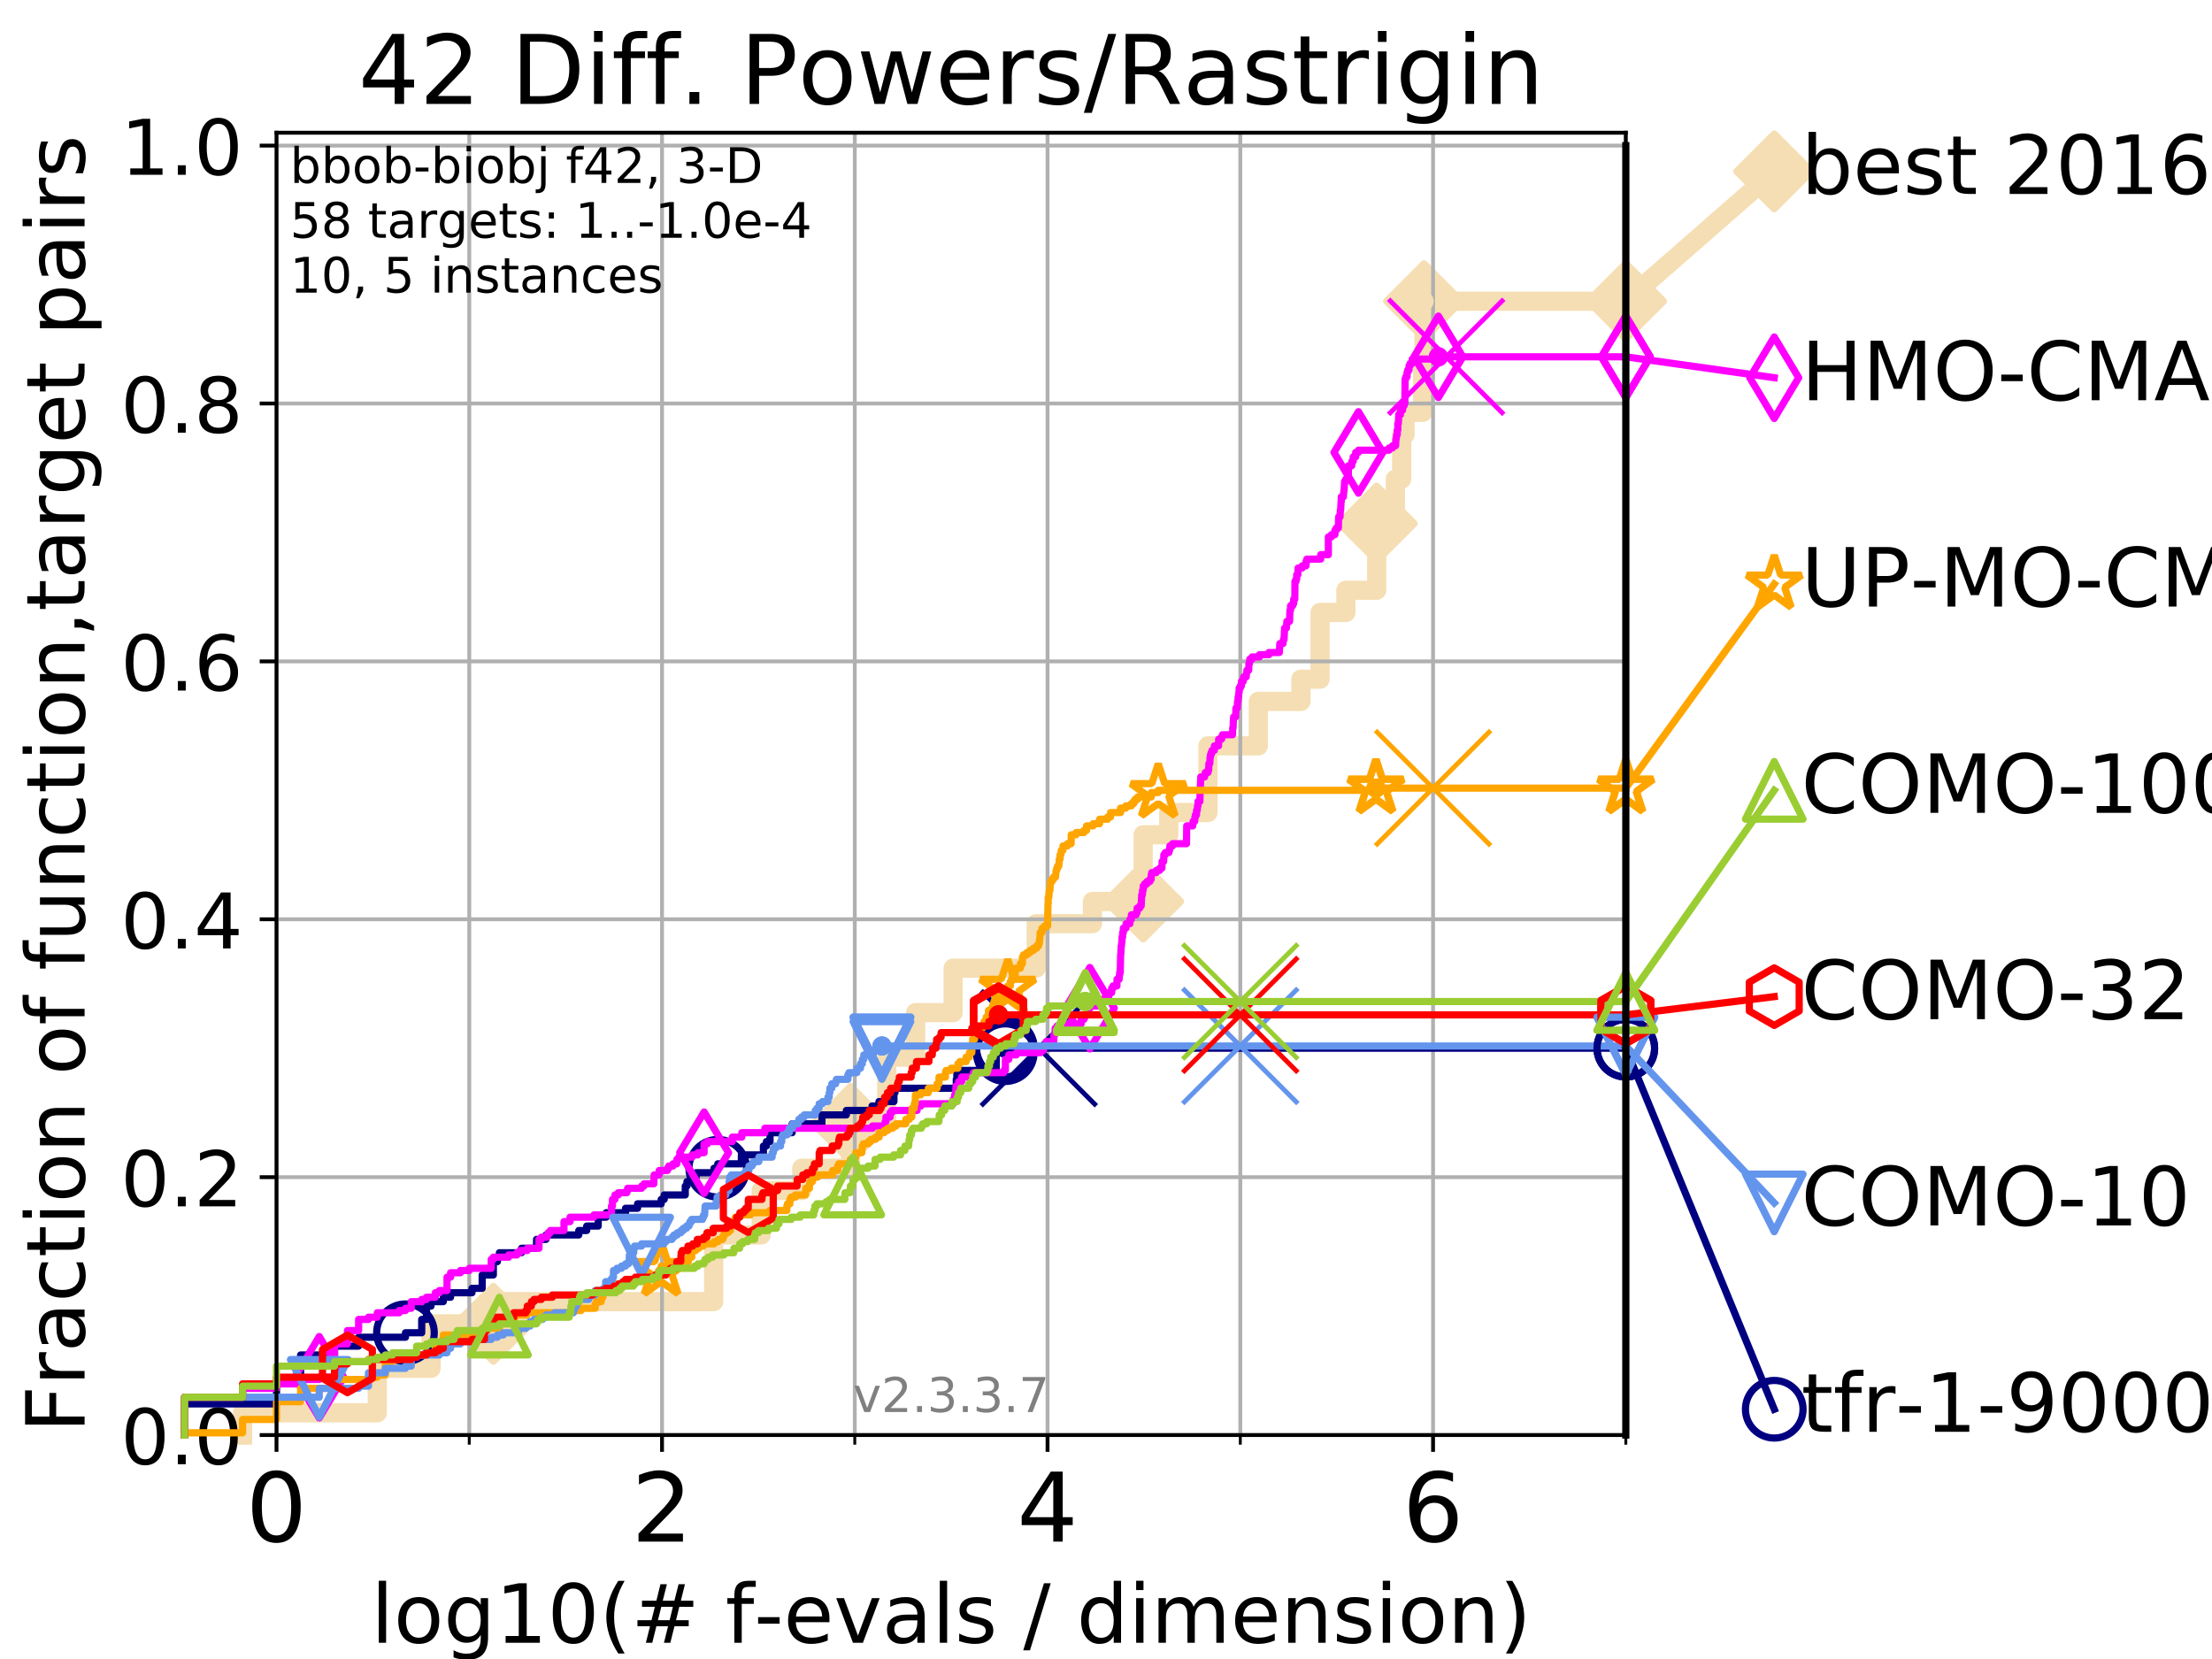 <?xml version="1.0" encoding="utf-8" standalone="no"?>
<!DOCTYPE svg PUBLIC "-//W3C//DTD SVG 1.1//EN"
  "http://www.w3.org/Graphics/SVG/1.1/DTD/svg11.dtd">
<!-- Created with matplotlib (https://matplotlib.org/) -->
<svg height="345.6pt" version="1.1" viewBox="0 0 460.8 345.6" width="460.8pt" xmlns="http://www.w3.org/2000/svg" xmlns:xlink="http://www.w3.org/1999/xlink">
 <defs>
  <style type="text/css">
*{stroke-linecap:butt;stroke-linejoin:round;}
  </style>
 </defs>
 <g id="figure_1">
  <g id="patch_1">
   <path d="M 0 345.6 
L 460.8 345.6 
L 460.8 0 
L 0 0 
z
" style="fill:#ffffff;"/>
  </g>
  <g id="axes_1">
   <g id="patch_2">
    <path d="M 57.6 298.944 
L 338.688 298.944 
L 338.688 27.648 
L 57.6 27.648 
z
" style="fill:#ffffff;"/>
   </g>
   <g id="line2d_1">
    <path d="M 50.529 298.944 
L 50.529 294.313 
L 78.596 294.313 
L 78.596 285.05 
L 89.79 285.05 
L 89.79 275.788 
L 102.772 275.788 
L 102.772 271.157 
L 148.671 271.157 
L 148.671 257.263 
L 158.573 257.263 
L 158.573 248.001 
L 167.027 248.001 
L 167.027 243.37 
L 177.208 243.37 
L 177.208 234.107 
L 184.718 234.107 
L 184.718 220.214 
L 190.743 220.214 
L 190.743 210.951 
L 198.558 210.951 
L 198.558 201.689 
L 215.854 201.689 
L 215.854 192.426 
L 227.576 192.426 
L 227.576 187.795 
L 238.142 187.795 
L 238.142 173.901 
L 243.474 173.901 
L 243.474 169.27 
L 251.643 169.27 
L 251.643 155.377 
L 262.136 155.377 
L 262.136 146.114 
L 271.009 146.114 
L 271.009 141.483 
L 274.992 141.483 
L 274.992 127.589 
L 280.374 127.589 
L 280.374 122.958 
L 286.791 122.958 
L 286.791 109.065 
L 290.683 109.065 
L 290.683 99.802 
L 291.997 99.802 
L 291.997 90.54 
L 292.693 90.54 
L 292.693 85.909 
L 296.367 85.909 
L 296.367 76.646 
L 296.645 76.646 
L 296.645 62.753 
L 338.688 62.753 
" style="fill:none;stroke:#f5deb3;stroke-linecap:square;stroke-width:4;"/>
   </g>
   <g id="line2d_2">
    <defs>
     <path d="M 0 7.778 
L 7.778 0 
L 0 -7.778 
L -7.778 0 
z
" id="mcdc6de9570" style="stroke:#f5deb3;stroke-linejoin:miter;stroke-width:1.5;"/>
    </defs>
    <g>
     <use style="fill:#f5deb3;stroke:#f5deb3;stroke-linejoin:miter;stroke-width:1.5;" x="102.772" xlink:href="#mcdc6de9570" y="275.788"/>
     <use style="fill:#f5deb3;stroke:#f5deb3;stroke-linejoin:miter;stroke-width:1.5;" x="177.208" xlink:href="#mcdc6de9570" y="234.107"/>
     <use style="fill:#f5deb3;stroke:#f5deb3;stroke-linejoin:miter;stroke-width:1.5;" x="238.142" xlink:href="#mcdc6de9570" y="187.795"/>
     <use style="fill:#f5deb3;stroke:#f5deb3;stroke-linejoin:miter;stroke-width:1.5;" x="286.791" xlink:href="#mcdc6de9570" y="109.065"/>
     <use style="fill:#f5deb3;stroke:#f5deb3;stroke-linejoin:miter;stroke-width:1.5;" x="296.645" xlink:href="#mcdc6de9570" y="62.753"/>
     <use style="fill:#f5deb3;stroke:#f5deb3;stroke-linejoin:miter;stroke-width:1.5;" x="338.688" xlink:href="#mcdc6de9570" y="62.753"/>
    </g>
   </g>
   <g id="line2d_3">
    <path style="fill:none;stroke:#f5deb3;stroke-linecap:square;stroke-width:4;"/>
    <g/>
   </g>
   <g id="line2d_4">
    <path d="M 338.688 62.753 
L 369.608 35.706 
" style="fill:none;stroke:#f5deb3;stroke-linecap:square;stroke-width:4;"/>
    <g>
     <use style="fill:#f5deb3;stroke:#f5deb3;stroke-linejoin:miter;stroke-width:1.5;" x="338.688" xlink:href="#mcdc6de9570" y="62.753"/>
     <use style="fill:#f5deb3;stroke:#f5deb3;stroke-linejoin:miter;stroke-width:1.5;" x="369.608" xlink:href="#mcdc6de9570" y="35.706"/>
    </g>
   </g>
   <g id="matplotlib.axis_1">
    <g id="xtick_1">
     <g id="line2d_5">
      <path clip-path="url(#p349c2111e7)" d="M 57.6 298.944 
L 57.6 27.648 
" style="fill:none;stroke:#b0b0b0;stroke-linecap:square;stroke-width:0.8;"/>
     </g>
     <g id="line2d_6">
      <defs>
       <path d="M 0 0 
L 0 3.5 
" id="mc63366d3ec" style="stroke:#000000;stroke-width:0.8;"/>
      </defs>
      <g>
       <use style="stroke:#000000;stroke-width:0.8;" x="57.6" xlink:href="#mc63366d3ec" y="298.944"/>
      </g>
     </g>
     <g id="text_1">
      <!-- 0 -->
      <defs>
       <path d="M 31.781 66.406 
Q 24.172 66.406 20.328 58.906 
Q 16.5 51.422 16.5 36.375 
Q 16.5 21.391 20.328 13.891 
Q 24.172 6.391 31.781 6.391 
Q 39.453 6.391 43.281 13.891 
Q 47.125 21.391 47.125 36.375 
Q 47.125 51.422 43.281 58.906 
Q 39.453 66.406 31.781 66.406 
z
M 31.781 74.219 
Q 44.047 74.219 50.516 64.516 
Q 56.984 54.828 56.984 36.375 
Q 56.984 17.969 50.516 8.266 
Q 44.047 -1.422 31.781 -1.422 
Q 19.531 -1.422 13.062 8.266 
Q 6.594 17.969 6.594 36.375 
Q 6.594 54.828 13.062 64.516 
Q 19.531 74.219 31.781 74.219 
z
" id="DejaVuSans-48"/>
      </defs>
      <g transform="translate(51.237 321.141)scale(0.2 -0.2)">
       <use xlink:href="#DejaVuSans-48"/>
      </g>
     </g>
    </g>
    <g id="xtick_2">
     <g id="line2d_7">
      <path clip-path="url(#p349c2111e7)" d="M 137.911 298.944 
L 137.911 27.648 
" style="fill:none;stroke:#b0b0b0;stroke-linecap:square;stroke-width:0.8;"/>
     </g>
     <g id="line2d_8">
      <g>
       <use style="stroke:#000000;stroke-width:0.8;" x="137.911" xlink:href="#mc63366d3ec" y="298.944"/>
      </g>
     </g>
     <g id="text_2">
      <!-- 2 -->
      <defs>
       <path d="M 19.188 8.297 
L 53.609 8.297 
L 53.609 0 
L 7.328 0 
L 7.328 8.297 
Q 12.938 14.109 22.625 23.891 
Q 32.328 33.688 34.812 36.531 
Q 39.547 41.844 41.422 45.531 
Q 43.312 49.219 43.312 52.781 
Q 43.312 58.594 39.234 62.25 
Q 35.156 65.922 28.609 65.922 
Q 23.969 65.922 18.812 64.312 
Q 13.672 62.703 7.812 59.422 
L 7.812 69.391 
Q 13.766 71.781 18.938 73 
Q 24.125 74.219 28.422 74.219 
Q 39.75 74.219 46.484 68.547 
Q 53.219 62.891 53.219 53.422 
Q 53.219 48.922 51.531 44.891 
Q 49.859 40.875 45.406 35.406 
Q 44.188 33.984 37.641 27.219 
Q 31.109 20.453 19.188 8.297 
z
" id="DejaVuSans-50"/>
      </defs>
      <g transform="translate(131.548 321.141)scale(0.2 -0.2)">
       <use xlink:href="#DejaVuSans-50"/>
      </g>
     </g>
    </g>
    <g id="xtick_3">
     <g id="line2d_9">
      <path clip-path="url(#p349c2111e7)" d="M 218.222 298.944 
L 218.222 27.648 
" style="fill:none;stroke:#b0b0b0;stroke-linecap:square;stroke-width:0.8;"/>
     </g>
     <g id="line2d_10">
      <g>
       <use style="stroke:#000000;stroke-width:0.8;" x="218.222" xlink:href="#mc63366d3ec" y="298.944"/>
      </g>
     </g>
     <g id="text_3">
      <!-- 4 -->
      <defs>
       <path d="M 37.797 64.312 
L 12.891 25.391 
L 37.797 25.391 
z
M 35.203 72.906 
L 47.609 72.906 
L 47.609 25.391 
L 58.016 25.391 
L 58.016 17.188 
L 47.609 17.188 
L 47.609 0 
L 37.797 0 
L 37.797 17.188 
L 4.891 17.188 
L 4.891 26.703 
z
" id="DejaVuSans-52"/>
      </defs>
      <g transform="translate(211.859 321.141)scale(0.2 -0.2)">
       <use xlink:href="#DejaVuSans-52"/>
      </g>
     </g>
    </g>
    <g id="xtick_4">
     <g id="line2d_11">
      <path clip-path="url(#p349c2111e7)" d="M 298.533 298.944 
L 298.533 27.648 
" style="fill:none;stroke:#b0b0b0;stroke-linecap:square;stroke-width:0.8;"/>
     </g>
     <g id="line2d_12">
      <g>
       <use style="stroke:#000000;stroke-width:0.8;" x="298.533" xlink:href="#mc63366d3ec" y="298.944"/>
      </g>
     </g>
     <g id="text_4">
      <!-- 6 -->
      <defs>
       <path d="M 33.016 40.375 
Q 26.375 40.375 22.484 35.828 
Q 18.609 31.297 18.609 23.391 
Q 18.609 15.531 22.484 10.953 
Q 26.375 6.391 33.016 6.391 
Q 39.656 6.391 43.531 10.953 
Q 47.406 15.531 47.406 23.391 
Q 47.406 31.297 43.531 35.828 
Q 39.656 40.375 33.016 40.375 
z
M 52.594 71.297 
L 52.594 62.312 
Q 48.875 64.062 45.094 64.984 
Q 41.312 65.922 37.594 65.922 
Q 27.828 65.922 22.672 59.328 
Q 17.531 52.734 16.797 39.406 
Q 19.672 43.656 24.016 45.922 
Q 28.375 48.188 33.594 48.188 
Q 44.578 48.188 50.953 41.516 
Q 57.328 34.859 57.328 23.391 
Q 57.328 12.156 50.688 5.359 
Q 44.047 -1.422 33.016 -1.422 
Q 20.359 -1.422 13.672 8.266 
Q 6.984 17.969 6.984 36.375 
Q 6.984 53.656 15.188 63.938 
Q 23.391 74.219 37.203 74.219 
Q 40.922 74.219 44.703 73.484 
Q 48.484 72.75 52.594 71.297 
z
" id="DejaVuSans-54"/>
      </defs>
      <g transform="translate(292.17 321.141)scale(0.2 -0.2)">
       <use xlink:href="#DejaVuSans-54"/>
      </g>
     </g>
    </g>
    <g id="xtick_5">
     <g id="line2d_13">
      <path clip-path="url(#p349c2111e7)" d="M 97.755 298.944 
L 97.755 27.648 
" style="fill:none;stroke:#b0b0b0;stroke-linecap:square;stroke-width:0.8;"/>
     </g>
     <g id="line2d_14">
      <defs>
       <path d="M 0 0 
L 0 2 
" id="m18ac42161c" style="stroke:#000000;stroke-width:0.6;"/>
      </defs>
      <g>
       <use style="stroke:#000000;stroke-width:0.6;" x="97.755" xlink:href="#m18ac42161c" y="298.944"/>
      </g>
     </g>
    </g>
    <g id="xtick_6">
     <g id="line2d_15">
      <path clip-path="url(#p349c2111e7)" d="M 178.066 298.944 
L 178.066 27.648 
" style="fill:none;stroke:#b0b0b0;stroke-linecap:square;stroke-width:0.8;"/>
     </g>
     <g id="line2d_16">
      <g>
       <use style="stroke:#000000;stroke-width:0.6;" x="178.066" xlink:href="#m18ac42161c" y="298.944"/>
      </g>
     </g>
    </g>
    <g id="xtick_7">
     <g id="line2d_17">
      <path clip-path="url(#p349c2111e7)" d="M 258.377 298.944 
L 258.377 27.648 
" style="fill:none;stroke:#b0b0b0;stroke-linecap:square;stroke-width:0.8;"/>
     </g>
     <g id="line2d_18">
      <g>
       <use style="stroke:#000000;stroke-width:0.6;" x="258.377" xlink:href="#m18ac42161c" y="298.944"/>
      </g>
     </g>
    </g>
    <g id="xtick_8">
     <g id="line2d_19">
      <path clip-path="url(#p349c2111e7)" d="M 338.688 298.944 
L 338.688 27.648 
" style="fill:none;stroke:#b0b0b0;stroke-linecap:square;stroke-width:0.8;"/>
     </g>
     <g id="line2d_20">
      <g>
       <use style="stroke:#000000;stroke-width:0.6;" x="338.688" xlink:href="#m18ac42161c" y="298.944"/>
      </g>
     </g>
    </g>
    <g id="text_5">
     <!-- log10(# f-evals / dimension) -->
     <defs>
      <path d="M 9.422 75.984 
L 18.406 75.984 
L 18.406 0 
L 9.422 0 
z
" id="DejaVuSans-108"/>
      <path d="M 30.609 48.391 
Q 23.391 48.391 19.188 42.75 
Q 14.984 37.109 14.984 27.297 
Q 14.984 17.484 19.156 11.844 
Q 23.344 6.203 30.609 6.203 
Q 37.797 6.203 41.984 11.859 
Q 46.188 17.531 46.188 27.297 
Q 46.188 37.016 41.984 42.703 
Q 37.797 48.391 30.609 48.391 
z
M 30.609 56 
Q 42.328 56 49.016 48.375 
Q 55.719 40.766 55.719 27.297 
Q 55.719 13.875 49.016 6.219 
Q 42.328 -1.422 30.609 -1.422 
Q 18.844 -1.422 12.172 6.219 
Q 5.516 13.875 5.516 27.297 
Q 5.516 40.766 12.172 48.375 
Q 18.844 56 30.609 56 
z
" id="DejaVuSans-111"/>
      <path d="M 45.406 27.984 
Q 45.406 37.75 41.375 43.109 
Q 37.359 48.484 30.078 48.484 
Q 22.859 48.484 18.828 43.109 
Q 14.797 37.75 14.797 27.984 
Q 14.797 18.266 18.828 12.891 
Q 22.859 7.516 30.078 7.516 
Q 37.359 7.516 41.375 12.891 
Q 45.406 18.266 45.406 27.984 
z
M 54.391 6.781 
Q 54.391 -7.172 48.188 -13.984 
Q 42 -20.797 29.203 -20.797 
Q 24.469 -20.797 20.266 -20.094 
Q 16.062 -19.391 12.109 -17.922 
L 12.109 -9.188 
Q 16.062 -11.328 19.922 -12.344 
Q 23.781 -13.375 27.781 -13.375 
Q 36.625 -13.375 41.016 -8.766 
Q 45.406 -4.156 45.406 5.172 
L 45.406 9.625 
Q 42.625 4.781 38.281 2.391 
Q 33.938 0 27.875 0 
Q 17.828 0 11.672 7.656 
Q 5.516 15.328 5.516 27.984 
Q 5.516 40.672 11.672 48.328 
Q 17.828 56 27.875 56 
Q 33.938 56 38.281 53.609 
Q 42.625 51.219 45.406 46.391 
L 45.406 54.688 
L 54.391 54.688 
z
" id="DejaVuSans-103"/>
      <path d="M 12.406 8.297 
L 28.516 8.297 
L 28.516 63.922 
L 10.984 60.406 
L 10.984 69.391 
L 28.422 72.906 
L 38.281 72.906 
L 38.281 8.297 
L 54.391 8.297 
L 54.391 0 
L 12.406 0 
z
" id="DejaVuSans-49"/>
      <path d="M 31 75.875 
Q 24.469 64.656 21.281 53.656 
Q 18.109 42.672 18.109 31.391 
Q 18.109 20.125 21.312 9.062 
Q 24.516 -2 31 -13.188 
L 23.188 -13.188 
Q 15.875 -1.703 12.234 9.375 
Q 8.594 20.453 8.594 31.391 
Q 8.594 42.281 12.203 53.312 
Q 15.828 64.359 23.188 75.875 
z
" id="DejaVuSans-40"/>
      <path d="M 51.125 44 
L 36.922 44 
L 32.812 27.688 
L 47.125 27.688 
z
M 43.797 71.781 
L 38.719 51.516 
L 52.984 51.516 
L 58.109 71.781 
L 65.922 71.781 
L 60.891 51.516 
L 76.125 51.516 
L 76.125 44 
L 58.984 44 
L 54.984 27.688 
L 70.516 27.688 
L 70.516 20.219 
L 53.078 20.219 
L 48 0 
L 40.188 0 
L 45.219 20.219 
L 30.906 20.219 
L 25.875 0 
L 18.016 0 
L 23.094 20.219 
L 7.719 20.219 
L 7.719 27.688 
L 24.906 27.688 
L 29 44 
L 13.281 44 
L 13.281 51.516 
L 30.906 51.516 
L 35.891 71.781 
z
" id="DejaVuSans-35"/>
      <path id="DejaVuSans-32"/>
      <path d="M 37.109 75.984 
L 37.109 68.5 
L 28.516 68.5 
Q 23.688 68.5 21.797 66.547 
Q 19.922 64.594 19.922 59.516 
L 19.922 54.688 
L 34.719 54.688 
L 34.719 47.703 
L 19.922 47.703 
L 19.922 0 
L 10.891 0 
L 10.891 47.703 
L 2.297 47.703 
L 2.297 54.688 
L 10.891 54.688 
L 10.891 58.5 
Q 10.891 67.625 15.141 71.797 
Q 19.391 75.984 28.609 75.984 
z
" id="DejaVuSans-102"/>
      <path d="M 4.891 31.391 
L 31.203 31.391 
L 31.203 23.391 
L 4.891 23.391 
z
" id="DejaVuSans-45"/>
      <path d="M 56.203 29.594 
L 56.203 25.203 
L 14.891 25.203 
Q 15.484 15.922 20.484 11.062 
Q 25.484 6.203 34.422 6.203 
Q 39.594 6.203 44.453 7.469 
Q 49.312 8.734 54.109 11.281 
L 54.109 2.781 
Q 49.266 0.734 44.188 -0.344 
Q 39.109 -1.422 33.891 -1.422 
Q 20.797 -1.422 13.156 6.188 
Q 5.516 13.812 5.516 26.812 
Q 5.516 40.234 12.766 48.109 
Q 20.016 56 32.328 56 
Q 43.359 56 49.781 48.891 
Q 56.203 41.797 56.203 29.594 
z
M 47.219 32.234 
Q 47.125 39.594 43.094 43.984 
Q 39.062 48.391 32.422 48.391 
Q 24.906 48.391 20.391 44.141 
Q 15.875 39.891 15.188 32.172 
z
" id="DejaVuSans-101"/>
      <path d="M 2.984 54.688 
L 12.5 54.688 
L 29.594 8.797 
L 46.688 54.688 
L 56.203 54.688 
L 35.688 0 
L 23.484 0 
z
" id="DejaVuSans-118"/>
      <path d="M 34.281 27.484 
Q 23.391 27.484 19.188 25 
Q 14.984 22.516 14.984 16.5 
Q 14.984 11.719 18.141 8.906 
Q 21.297 6.109 26.703 6.109 
Q 34.188 6.109 38.703 11.406 
Q 43.219 16.703 43.219 25.484 
L 43.219 27.484 
z
M 52.203 31.203 
L 52.203 0 
L 43.219 0 
L 43.219 8.297 
Q 40.141 3.328 35.547 0.953 
Q 30.953 -1.422 24.312 -1.422 
Q 15.922 -1.422 10.953 3.297 
Q 6 8.016 6 15.922 
Q 6 25.141 12.172 29.828 
Q 18.359 34.516 30.609 34.516 
L 43.219 34.516 
L 43.219 35.406 
Q 43.219 41.609 39.141 45 
Q 35.062 48.391 27.688 48.391 
Q 23 48.391 18.547 47.266 
Q 14.109 46.141 10.016 43.891 
L 10.016 52.203 
Q 14.938 54.109 19.578 55.047 
Q 24.219 56 28.609 56 
Q 40.484 56 46.344 49.844 
Q 52.203 43.703 52.203 31.203 
z
" id="DejaVuSans-97"/>
      <path d="M 44.281 53.078 
L 44.281 44.578 
Q 40.484 46.531 36.375 47.5 
Q 32.281 48.484 27.875 48.484 
Q 21.188 48.484 17.844 46.438 
Q 14.5 44.391 14.5 40.281 
Q 14.5 37.156 16.891 35.375 
Q 19.281 33.594 26.516 31.984 
L 29.594 31.297 
Q 39.156 29.25 43.188 25.516 
Q 47.219 21.781 47.219 15.094 
Q 47.219 7.469 41.188 3.016 
Q 35.156 -1.422 24.609 -1.422 
Q 20.219 -1.422 15.453 -0.562 
Q 10.688 0.297 5.422 2 
L 5.422 11.281 
Q 10.406 8.688 15.234 7.391 
Q 20.062 6.109 24.812 6.109 
Q 31.156 6.109 34.562 8.281 
Q 37.984 10.453 37.984 14.406 
Q 37.984 18.062 35.516 20.016 
Q 33.062 21.969 24.703 23.781 
L 21.578 24.516 
Q 13.234 26.266 9.516 29.906 
Q 5.812 33.547 5.812 39.891 
Q 5.812 47.609 11.281 51.797 
Q 16.75 56 26.812 56 
Q 31.781 56 36.172 55.266 
Q 40.578 54.547 44.281 53.078 
z
" id="DejaVuSans-115"/>
      <path d="M 25.391 72.906 
L 33.688 72.906 
L 8.297 -9.281 
L 0 -9.281 
z
" id="DejaVuSans-47"/>
      <path d="M 45.406 46.391 
L 45.406 75.984 
L 54.391 75.984 
L 54.391 0 
L 45.406 0 
L 45.406 8.203 
Q 42.578 3.328 38.25 0.953 
Q 33.938 -1.422 27.875 -1.422 
Q 17.969 -1.422 11.734 6.484 
Q 5.516 14.406 5.516 27.297 
Q 5.516 40.188 11.734 48.094 
Q 17.969 56 27.875 56 
Q 33.938 56 38.25 53.625 
Q 42.578 51.266 45.406 46.391 
z
M 14.797 27.297 
Q 14.797 17.391 18.875 11.75 
Q 22.953 6.109 30.078 6.109 
Q 37.203 6.109 41.297 11.75 
Q 45.406 17.391 45.406 27.297 
Q 45.406 37.203 41.297 42.844 
Q 37.203 48.484 30.078 48.484 
Q 22.953 48.484 18.875 42.844 
Q 14.797 37.203 14.797 27.297 
z
" id="DejaVuSans-100"/>
      <path d="M 9.422 54.688 
L 18.406 54.688 
L 18.406 0 
L 9.422 0 
z
M 9.422 75.984 
L 18.406 75.984 
L 18.406 64.594 
L 9.422 64.594 
z
" id="DejaVuSans-105"/>
      <path d="M 52 44.188 
Q 55.375 50.25 60.062 53.125 
Q 64.75 56 71.094 56 
Q 79.641 56 84.281 50.016 
Q 88.922 44.047 88.922 33.016 
L 88.922 0 
L 79.891 0 
L 79.891 32.719 
Q 79.891 40.578 77.094 44.375 
Q 74.312 48.188 68.609 48.188 
Q 61.625 48.188 57.562 43.547 
Q 53.516 38.922 53.516 30.906 
L 53.516 0 
L 44.484 0 
L 44.484 32.719 
Q 44.484 40.625 41.703 44.406 
Q 38.922 48.188 33.109 48.188 
Q 26.219 48.188 22.156 43.531 
Q 18.109 38.875 18.109 30.906 
L 18.109 0 
L 9.078 0 
L 9.078 54.688 
L 18.109 54.688 
L 18.109 46.188 
Q 21.188 51.219 25.484 53.609 
Q 29.781 56 35.688 56 
Q 41.656 56 45.828 52.969 
Q 50 49.953 52 44.188 
z
" id="DejaVuSans-109"/>
      <path d="M 54.891 33.016 
L 54.891 0 
L 45.906 0 
L 45.906 32.719 
Q 45.906 40.484 42.875 44.328 
Q 39.844 48.188 33.797 48.188 
Q 26.516 48.188 22.312 43.547 
Q 18.109 38.922 18.109 30.906 
L 18.109 0 
L 9.078 0 
L 9.078 54.688 
L 18.109 54.688 
L 18.109 46.188 
Q 21.344 51.125 25.703 53.562 
Q 30.078 56 35.797 56 
Q 45.219 56 50.047 50.172 
Q 54.891 44.344 54.891 33.016 
z
" id="DejaVuSans-110"/>
      <path d="M 8.016 75.875 
L 15.828 75.875 
Q 23.141 64.359 26.781 53.312 
Q 30.422 42.281 30.422 31.391 
Q 30.422 20.453 26.781 9.375 
Q 23.141 -1.703 15.828 -13.188 
L 8.016 -13.188 
Q 14.5 -2 17.703 9.062 
Q 20.906 20.125 20.906 31.391 
Q 20.906 42.672 17.703 53.656 
Q 14.5 64.656 8.016 75.875 
z
" id="DejaVuSans-41"/>
     </defs>
     <g transform="translate(77.303 342.218)scale(0.17 -0.17)">
      <use xlink:href="#DejaVuSans-108"/>
      <use x="27.783" xlink:href="#DejaVuSans-111"/>
      <use x="88.965" xlink:href="#DejaVuSans-103"/>
      <use x="152.441" xlink:href="#DejaVuSans-49"/>
      <use x="216.064" xlink:href="#DejaVuSans-48"/>
      <use x="279.688" xlink:href="#DejaVuSans-40"/>
      <use x="318.701" xlink:href="#DejaVuSans-35"/>
      <use x="402.49" xlink:href="#DejaVuSans-32"/>
      <use x="434.277" xlink:href="#DejaVuSans-102"/>
      <use x="469.404" xlink:href="#DejaVuSans-45"/>
      <use x="505.488" xlink:href="#DejaVuSans-101"/>
      <use x="567.012" xlink:href="#DejaVuSans-118"/>
      <use x="626.191" xlink:href="#DejaVuSans-97"/>
      <use x="687.471" xlink:href="#DejaVuSans-108"/>
      <use x="715.254" xlink:href="#DejaVuSans-115"/>
      <use x="767.354" xlink:href="#DejaVuSans-32"/>
      <use x="799.141" xlink:href="#DejaVuSans-47"/>
      <use x="832.832" xlink:href="#DejaVuSans-32"/>
      <use x="864.619" xlink:href="#DejaVuSans-100"/>
      <use x="928.096" xlink:href="#DejaVuSans-105"/>
      <use x="955.879" xlink:href="#DejaVuSans-109"/>
      <use x="1053.291" xlink:href="#DejaVuSans-101"/>
      <use x="1114.814" xlink:href="#DejaVuSans-110"/>
      <use x="1178.193" xlink:href="#DejaVuSans-115"/>
      <use x="1230.293" xlink:href="#DejaVuSans-105"/>
      <use x="1258.076" xlink:href="#DejaVuSans-111"/>
      <use x="1319.258" xlink:href="#DejaVuSans-110"/>
      <use x="1382.637" xlink:href="#DejaVuSans-41"/>
     </g>
    </g>
   </g>
   <g id="matplotlib.axis_2">
    <g id="ytick_1">
     <g id="line2d_21">
      <path clip-path="url(#p349c2111e7)" d="M 57.6 298.944 
L 338.688 298.944 
" style="fill:none;stroke:#b0b0b0;stroke-linecap:square;stroke-width:0.8;"/>
     </g>
     <g id="line2d_22">
      <defs>
       <path d="M 0 0 
L -3.5 0 
" id="m60649ba0df" style="stroke:#000000;stroke-width:0.8;"/>
      </defs>
      <g>
       <use style="stroke:#000000;stroke-width:0.8;" x="57.6" xlink:href="#m60649ba0df" y="298.944"/>
      </g>
     </g>
     <g id="text_6">
      <!-- 0.0 -->
      <defs>
       <path d="M 10.688 12.406 
L 21 12.406 
L 21 0 
L 10.688 0 
z
" id="DejaVuSans-46"/>
      </defs>
      <g transform="translate(25.155 305.023)scale(0.16 -0.16)">
       <use xlink:href="#DejaVuSans-48"/>
       <use x="63.623" xlink:href="#DejaVuSans-46"/>
       <use x="95.41" xlink:href="#DejaVuSans-48"/>
      </g>
     </g>
    </g>
    <g id="ytick_2">
     <g id="line2d_23">
      <path clip-path="url(#p349c2111e7)" d="M 57.6 245.222 
L 338.688 245.222 
" style="fill:none;stroke:#b0b0b0;stroke-linecap:square;stroke-width:0.8;"/>
     </g>
     <g id="line2d_24">
      <g>
       <use style="stroke:#000000;stroke-width:0.8;" x="57.6" xlink:href="#m60649ba0df" y="245.222"/>
      </g>
     </g>
     <g id="text_7">
      <!-- 0.2 -->
      <g transform="translate(25.155 251.301)scale(0.16 -0.16)">
       <use xlink:href="#DejaVuSans-48"/>
       <use x="63.623" xlink:href="#DejaVuSans-46"/>
       <use x="95.41" xlink:href="#DejaVuSans-50"/>
      </g>
     </g>
    </g>
    <g id="ytick_3">
     <g id="line2d_25">
      <path clip-path="url(#p349c2111e7)" d="M 57.6 191.5 
L 338.688 191.5 
" style="fill:none;stroke:#b0b0b0;stroke-linecap:square;stroke-width:0.8;"/>
     </g>
     <g id="line2d_26">
      <g>
       <use style="stroke:#000000;stroke-width:0.8;" x="57.6" xlink:href="#m60649ba0df" y="191.5"/>
      </g>
     </g>
     <g id="text_8">
      <!-- 0.4 -->
      <g transform="translate(25.155 197.579)scale(0.16 -0.16)">
       <use xlink:href="#DejaVuSans-48"/>
       <use x="63.623" xlink:href="#DejaVuSans-46"/>
       <use x="95.41" xlink:href="#DejaVuSans-52"/>
      </g>
     </g>
    </g>
    <g id="ytick_4">
     <g id="line2d_27">
      <path clip-path="url(#p349c2111e7)" d="M 57.6 137.778 
L 338.688 137.778 
" style="fill:none;stroke:#b0b0b0;stroke-linecap:square;stroke-width:0.8;"/>
     </g>
     <g id="line2d_28">
      <g>
       <use style="stroke:#000000;stroke-width:0.8;" x="57.6" xlink:href="#m60649ba0df" y="137.778"/>
      </g>
     </g>
     <g id="text_9">
      <!-- 0.6 -->
      <g transform="translate(25.155 143.857)scale(0.16 -0.16)">
       <use xlink:href="#DejaVuSans-48"/>
       <use x="63.623" xlink:href="#DejaVuSans-46"/>
       <use x="95.41" xlink:href="#DejaVuSans-54"/>
      </g>
     </g>
    </g>
    <g id="ytick_5">
     <g id="line2d_29">
      <path clip-path="url(#p349c2111e7)" d="M 57.6 84.056 
L 338.688 84.056 
" style="fill:none;stroke:#b0b0b0;stroke-linecap:square;stroke-width:0.8;"/>
     </g>
     <g id="line2d_30">
      <g>
       <use style="stroke:#000000;stroke-width:0.8;" x="57.6" xlink:href="#m60649ba0df" y="84.056"/>
      </g>
     </g>
     <g id="text_10">
      <!-- 0.8 -->
      <defs>
       <path d="M 31.781 34.625 
Q 24.75 34.625 20.719 30.859 
Q 16.703 27.094 16.703 20.516 
Q 16.703 13.922 20.719 10.156 
Q 24.75 6.391 31.781 6.391 
Q 38.812 6.391 42.859 10.172 
Q 46.922 13.969 46.922 20.516 
Q 46.922 27.094 42.891 30.859 
Q 38.875 34.625 31.781 34.625 
z
M 21.922 38.812 
Q 15.578 40.375 12.031 44.719 
Q 8.5 49.078 8.5 55.328 
Q 8.5 64.062 14.719 69.141 
Q 20.953 74.219 31.781 74.219 
Q 42.672 74.219 48.875 69.141 
Q 55.078 64.062 55.078 55.328 
Q 55.078 49.078 51.531 44.719 
Q 48 40.375 41.703 38.812 
Q 48.828 37.156 52.797 32.312 
Q 56.781 27.484 56.781 20.516 
Q 56.781 9.906 50.312 4.234 
Q 43.844 -1.422 31.781 -1.422 
Q 19.734 -1.422 13.25 4.234 
Q 6.781 9.906 6.781 20.516 
Q 6.781 27.484 10.781 32.312 
Q 14.797 37.156 21.922 38.812 
z
M 18.312 54.391 
Q 18.312 48.734 21.844 45.562 
Q 25.391 42.391 31.781 42.391 
Q 38.141 42.391 41.719 45.562 
Q 45.312 48.734 45.312 54.391 
Q 45.312 60.062 41.719 63.234 
Q 38.141 66.406 31.781 66.406 
Q 25.391 66.406 21.844 63.234 
Q 18.312 60.062 18.312 54.391 
z
" id="DejaVuSans-56"/>
      </defs>
      <g transform="translate(25.155 90.135)scale(0.16 -0.16)">
       <use xlink:href="#DejaVuSans-48"/>
       <use x="63.623" xlink:href="#DejaVuSans-46"/>
       <use x="95.41" xlink:href="#DejaVuSans-56"/>
      </g>
     </g>
    </g>
    <g id="ytick_6">
     <g id="line2d_31">
      <path clip-path="url(#p349c2111e7)" d="M 57.6 30.334 
L 338.688 30.334 
" style="fill:none;stroke:#b0b0b0;stroke-linecap:square;stroke-width:0.8;"/>
     </g>
     <g id="line2d_32">
      <g>
       <use style="stroke:#000000;stroke-width:0.8;" x="57.6" xlink:href="#m60649ba0df" y="30.334"/>
      </g>
     </g>
     <g id="text_11">
      <!-- 1.0 -->
      <g transform="translate(25.155 36.413)scale(0.16 -0.16)">
       <use xlink:href="#DejaVuSans-49"/>
       <use x="63.623" xlink:href="#DejaVuSans-46"/>
       <use x="95.41" xlink:href="#DejaVuSans-48"/>
      </g>
     </g>
    </g>
    <g id="text_12">
     <!-- Fraction of function,target pairs -->
     <defs>
      <path d="M 9.812 72.906 
L 51.703 72.906 
L 51.703 64.594 
L 19.672 64.594 
L 19.672 43.109 
L 48.578 43.109 
L 48.578 34.812 
L 19.672 34.812 
L 19.672 0 
L 9.812 0 
z
" id="DejaVuSans-70"/>
      <path d="M 41.109 46.297 
Q 39.594 47.172 37.812 47.578 
Q 36.031 48 33.891 48 
Q 26.266 48 22.188 43.047 
Q 18.109 38.094 18.109 28.812 
L 18.109 0 
L 9.078 0 
L 9.078 54.688 
L 18.109 54.688 
L 18.109 46.188 
Q 20.953 51.172 25.484 53.578 
Q 30.031 56 36.531 56 
Q 37.453 56 38.578 55.875 
Q 39.703 55.766 41.062 55.516 
z
" id="DejaVuSans-114"/>
      <path d="M 48.781 52.594 
L 48.781 44.188 
Q 44.969 46.297 41.141 47.344 
Q 37.312 48.391 33.406 48.391 
Q 24.656 48.391 19.812 42.844 
Q 14.984 37.312 14.984 27.297 
Q 14.984 17.281 19.812 11.734 
Q 24.656 6.203 33.406 6.203 
Q 37.312 6.203 41.141 7.25 
Q 44.969 8.297 48.781 10.406 
L 48.781 2.094 
Q 45.016 0.344 40.984 -0.531 
Q 36.969 -1.422 32.422 -1.422 
Q 20.062 -1.422 12.781 6.344 
Q 5.516 14.109 5.516 27.297 
Q 5.516 40.672 12.859 48.328 
Q 20.219 56 33.016 56 
Q 37.156 56 41.109 55.141 
Q 45.062 54.297 48.781 52.594 
z
" id="DejaVuSans-99"/>
      <path d="M 18.312 70.219 
L 18.312 54.688 
L 36.812 54.688 
L 36.812 47.703 
L 18.312 47.703 
L 18.312 18.016 
Q 18.312 11.328 20.141 9.422 
Q 21.969 7.516 27.594 7.516 
L 36.812 7.516 
L 36.812 0 
L 27.594 0 
Q 17.188 0 13.234 3.875 
Q 9.281 7.766 9.281 18.016 
L 9.281 47.703 
L 2.688 47.703 
L 2.688 54.688 
L 9.281 54.688 
L 9.281 70.219 
z
" id="DejaVuSans-116"/>
      <path d="M 8.5 21.578 
L 8.5 54.688 
L 17.484 54.688 
L 17.484 21.922 
Q 17.484 14.156 20.5 10.266 
Q 23.531 6.391 29.594 6.391 
Q 36.859 6.391 41.078 11.031 
Q 45.312 15.672 45.312 23.688 
L 45.312 54.688 
L 54.297 54.688 
L 54.297 0 
L 45.312 0 
L 45.312 8.406 
Q 42.047 3.422 37.719 1 
Q 33.406 -1.422 27.688 -1.422 
Q 18.266 -1.422 13.375 4.438 
Q 8.5 10.297 8.5 21.578 
z
M 31.109 56 
z
" id="DejaVuSans-117"/>
      <path d="M 11.719 12.406 
L 22.016 12.406 
L 22.016 4 
L 14.016 -11.625 
L 7.719 -11.625 
L 11.719 4 
z
" id="DejaVuSans-44"/>
      <path d="M 18.109 8.203 
L 18.109 -20.797 
L 9.078 -20.797 
L 9.078 54.688 
L 18.109 54.688 
L 18.109 46.391 
Q 20.953 51.266 25.266 53.625 
Q 29.594 56 35.594 56 
Q 45.562 56 51.781 48.094 
Q 58.016 40.188 58.016 27.297 
Q 58.016 14.406 51.781 6.484 
Q 45.562 -1.422 35.594 -1.422 
Q 29.594 -1.422 25.266 0.953 
Q 20.953 3.328 18.109 8.203 
z
M 48.688 27.297 
Q 48.688 37.203 44.609 42.844 
Q 40.531 48.484 33.406 48.484 
Q 26.266 48.484 22.188 42.844 
Q 18.109 37.203 18.109 27.297 
Q 18.109 17.391 22.188 11.75 
Q 26.266 6.109 33.406 6.109 
Q 40.531 6.109 44.609 11.75 
Q 48.688 17.391 48.688 27.297 
z
" id="DejaVuSans-112"/>
     </defs>
     <g transform="translate(17.62 298.435)rotate(-90)scale(0.17 -0.17)">
      <use xlink:href="#DejaVuSans-70"/>
      <use x="57.41" xlink:href="#DejaVuSans-114"/>
      <use x="98.523" xlink:href="#DejaVuSans-97"/>
      <use x="159.803" xlink:href="#DejaVuSans-99"/>
      <use x="214.783" xlink:href="#DejaVuSans-116"/>
      <use x="253.992" xlink:href="#DejaVuSans-105"/>
      <use x="281.775" xlink:href="#DejaVuSans-111"/>
      <use x="342.957" xlink:href="#DejaVuSans-110"/>
      <use x="406.336" xlink:href="#DejaVuSans-32"/>
      <use x="438.123" xlink:href="#DejaVuSans-111"/>
      <use x="499.305" xlink:href="#DejaVuSans-102"/>
      <use x="534.51" xlink:href="#DejaVuSans-32"/>
      <use x="566.297" xlink:href="#DejaVuSans-102"/>
      <use x="601.502" xlink:href="#DejaVuSans-117"/>
      <use x="664.881" xlink:href="#DejaVuSans-110"/>
      <use x="728.26" xlink:href="#DejaVuSans-99"/>
      <use x="783.24" xlink:href="#DejaVuSans-116"/>
      <use x="822.449" xlink:href="#DejaVuSans-105"/>
      <use x="850.232" xlink:href="#DejaVuSans-111"/>
      <use x="911.414" xlink:href="#DejaVuSans-110"/>
      <use x="974.793" xlink:href="#DejaVuSans-44"/>
      <use x="1006.58" xlink:href="#DejaVuSans-116"/>
      <use x="1045.789" xlink:href="#DejaVuSans-97"/>
      <use x="1107.068" xlink:href="#DejaVuSans-114"/>
      <use x="1148.166" xlink:href="#DejaVuSans-103"/>
      <use x="1211.643" xlink:href="#DejaVuSans-101"/>
      <use x="1273.166" xlink:href="#DejaVuSans-116"/>
      <use x="1312.375" xlink:href="#DejaVuSans-32"/>
      <use x="1344.162" xlink:href="#DejaVuSans-112"/>
      <use x="1407.639" xlink:href="#DejaVuSans-97"/>
      <use x="1468.918" xlink:href="#DejaVuSans-105"/>
      <use x="1496.701" xlink:href="#DejaVuSans-114"/>
      <use x="1537.814" xlink:href="#DejaVuSans-115"/>
     </g>
    </g>
   </g>
   <g id="line2d_33">
    <defs>
     <path d="M 0 1.5 
C 0.398 1.5 0.779 1.342 1.061 1.061 
C 1.342 0.779 1.5 0.398 1.5 0 
C 1.5 -0.398 1.342 -0.779 1.061 -1.061 
C 0.779 -1.342 0.398 -1.5 0 -1.5 
C -0.398 -1.5 -0.779 -1.342 -1.061 -1.061 
C -1.342 -0.779 -1.5 -0.398 -1.5 0 
C -1.5 0.398 -1.342 0.779 -1.061 1.061 
C -0.779 1.342 -0.398 1.5 0 1.5 
z
" id="mde16c7a594" style="stroke:#f5deb3;"/>
    </defs>
    <g>
     <use style="fill:#f5deb3;stroke:#f5deb3;" x="296.645" xlink:href="#mde16c7a594" y="62.753"/>
     <use style="fill:#f5deb3;stroke:#f5deb3;" x="296.645" xlink:href="#mde16c7a594" y="62.753"/>
    </g>
   </g>
   <g id="line2d_34">
    <defs>
     <path d="M 0 1.5 
C 0.398 1.5 0.779 1.342 1.061 1.061 
C 1.342 0.779 1.5 0.398 1.5 0 
C 1.5 -0.398 1.342 -0.779 1.061 -1.061 
C 0.779 -1.342 0.398 -1.5 0 -1.5 
C -0.398 -1.5 -0.779 -1.342 -1.061 -1.061 
C -1.342 -0.779 -1.5 -0.398 -1.5 0 
C -1.5 0.398 -1.342 0.779 -1.061 1.061 
C -0.779 1.342 -0.398 1.5 0 1.5 
z
" id="mc6eb5f52e8" style="stroke:#000080;"/>
    </defs>
    <g>
     <use style="fill:#000080;stroke:#000080;" x="209.415" xlink:href="#mc6eb5f52e8" y="218.361"/>
     <use style="fill:#000080;stroke:#000080;" x="209.415" xlink:href="#mc6eb5f52e8" y="218.361"/>
    </g>
   </g>
   <g id="line2d_35">
    <path d="M 38.441 298.944 
L 38.441 292.46 
L 57.6 292.46 
L 57.6 287.829 
L 62.617 287.829 
L 62.617 282.272 
L 69.688 282.272 
L 69.688 280.419 
L 74.705 280.419 
L 74.705 278.567 
L 84.464 278.567 
L 84.464 277.64 
L 87.85 277.64 
L 87.85 274.862 
L 88.847 274.862 
L 88.847 272.083 
L 89.79 272.083 
L 89.79 271.157 
L 92.347 271.157 
L 92.347 270.231 
L 93.864 270.231 
L 93.864 269.304 
L 98.327 269.304 
L 98.327 268.378 
L 100.444 268.378 
L 100.444 265.599 
L 102.772 265.599 
L 102.772 262.821 
L 103.623 262.821 
L 103.623 261.894 
L 104.034 261.894 
L 104.034 260.968 
L 108.64 260.968 
L 108.64 260.042 
L 111.768 260.042 
L 111.768 258.189 
L 113.735 258.189 
L 113.735 257.263 
L 120.572 257.263 
L 120.572 256.337 
L 122.22 256.337 
L 122.22 255.411 
L 124.62 255.411 
L 124.62 253.558 
L 126.282 253.558 
L 126.282 252.632 
L 130.309 252.632 
L 130.309 251.706 
L 132.816 251.706 
L 132.816 250.779 
L 137.736 250.779 
L 137.736 249.853 
L 138.37 249.853 
L 138.37 248.927 
L 142.753 248.927 
L 142.753 247.075 
L 143.101 247.075 
L 143.101 246.148 
L 144.63 246.148 
L 144.63 245.222 
L 145.021 245.222 
L 145.021 244.296 
L 148.733 244.296 
L 148.733 243.37 
L 149.527 243.37 
L 149.527 242.443 
L 154.44 242.443 
L 154.44 240.591 
L 159.029 240.591 
L 159.029 238.738 
L 159.658 238.738 
L 159.658 237.812 
L 160.41 237.812 
L 160.41 235.96 
L 165.022 235.96 
L 165.022 234.107 
L 171.221 234.107 
L 171.221 232.255 
L 176.313 232.255 
L 176.313 231.328 
L 181.662 231.328 
L 181.662 230.402 
L 183.105 230.402 
L 183.105 229.476 
L 186.223 229.476 
L 186.223 227.623 
L 186.447 227.623 
L 186.447 226.697 
L 199.209 226.697 
L 199.209 224.845 
L 199.329 224.845 
L 199.329 222.992 
L 207.531 222.992 
L 207.531 221.14 
L 207.546 221.14 
L 207.546 219.287 
L 209.415 219.287 
L 209.415 218.361 
L 338.688 218.361 
" style="fill:none;stroke:#000080;stroke-linecap:square;stroke-width:1.5;"/>
   </g>
   <g id="line2d_36">
    <defs>
     <path d="M 0 6 
C 1.591 6 3.117 5.368 4.243 4.243 
C 5.368 3.117 6 1.591 6 0 
C 6 -1.591 5.368 -3.117 4.243 -4.243 
C 3.117 -5.368 1.591 -6 0 -6 
C -1.591 -6 -3.117 -5.368 -4.243 -4.243 
C -5.368 -3.117 -6 -1.591 -6 0 
C -6 1.591 -5.368 3.117 -4.243 4.243 
C -3.117 5.368 -1.591 6 0 6 
z
" id="m9d20ad3a7d" style="stroke:#000080;stroke-width:1.5;"/>
    </defs>
    <g>
     <use style="fill-opacity:0;stroke:#000080;stroke-width:1.5;" x="84.464" xlink:href="#m9d20ad3a7d" y="277.64"/>
     <use style="fill-opacity:0;stroke:#000080;stroke-width:1.5;" x="149.527" xlink:href="#m9d20ad3a7d" y="243.37"/>
     <use style="fill-opacity:0;stroke:#000080;stroke-width:1.5;" x="209.415" xlink:href="#m9d20ad3a7d" y="219.287"/>
     <use style="fill-opacity:0;stroke:#000080;stroke-width:1.5;" x="209.415" xlink:href="#m9d20ad3a7d" y="218.361"/>
     <use style="fill-opacity:0;stroke:#000080;stroke-width:1.5;" x="209.415" xlink:href="#m9d20ad3a7d" y="218.361"/>
     <use style="fill-opacity:0;stroke:#000080;stroke-width:1.5;" x="338.688" xlink:href="#m9d20ad3a7d" y="218.361"/>
    </g>
   </g>
   <g id="line2d_37">
    <path style="fill:none;stroke:#000080;stroke-linecap:square;stroke-width:1.5;"/>
    <g/>
   </g>
   <g id="line2d_38">
    <path clip-path="url(#p349c2111e7)" d="M 216.389 218.361 
" style="fill:none;stroke:#000080;stroke-linecap:square;stroke-width:1.5;"/>
    <defs>
     <path d="M -12 12 
L 12 -12 
M -12 -12 
L 12 12 
" id="m4a5f420af3" style="stroke:#000080;"/>
    </defs>
    <g clip-path="url(#p349c2111e7)">
     <use style="fill:#000080;stroke:#000080;" x="216.389" xlink:href="#m4a5f420af3" y="218.361"/>
    </g>
   </g>
   <g id="line2d_39">
    <defs>
     <path d="M 0 1.5 
C 0.398 1.5 0.779 1.342 1.061 1.061 
C 1.342 0.779 1.5 0.398 1.5 0 
C 1.5 -0.398 1.342 -0.779 1.061 -1.061 
C 0.779 -1.342 0.398 -1.5 0 -1.5 
C -0.398 -1.5 -0.779 -1.342 -1.061 -1.061 
C -1.342 -0.779 -1.5 -0.398 -1.5 0 
C -1.5 0.398 -1.342 0.779 -1.061 1.061 
C -0.779 1.342 -0.398 1.5 0 1.5 
z
" id="m65acc2727f" style="stroke:#ff00ff;"/>
    </defs>
    <g>
     <use style="fill:#ff00ff;stroke:#ff00ff;" x="299.644" xlink:href="#m65acc2727f" y="74.331"/>
     <use style="fill:#ff00ff;stroke:#ff00ff;" x="299.644" xlink:href="#m65acc2727f" y="74.331"/>
    </g>
   </g>
   <g id="line2d_40">
    <path d="M 38.441 298.944 
L 38.441 291.071 
L 50.529 291.071 
L 50.529 289.218 
L 57.6 289.218 
L 57.6 288.292 
L 62.617 288.292 
L 62.617 287.366 
L 66.508 287.366 
L 66.508 286.903 
L 69.688 286.903 
L 69.688 279.956 
L 72.376 279.956 
L 72.376 277.177 
L 74.705 277.177 
L 74.705 274.862 
L 76.759 274.862 
L 76.759 274.399 
L 78.596 274.399 
L 78.596 273.472 
L 83.172 273.472 
L 83.172 273.009 
L 84.464 273.009 
L 84.464 272.546 
L 85.667 272.546 
L 85.667 271.157 
L 87.85 271.157 
L 87.85 270.694 
L 88.847 270.694 
L 88.847 270.231 
L 90.684 270.231 
L 90.684 269.304 
L 91.535 269.304 
L 91.535 268.841 
L 93.122 268.841 
L 93.122 266.062 
L 93.864 266.062 
L 93.864 265.136 
L 95.918 265.136 
L 95.918 264.673 
L 97.755 264.673 
L 97.755 264.21 
L 102.331 264.21 
L 102.331 262.357 
L 102.772 262.357 
L 102.772 261.894 
L 105.952 261.894 
L 105.952 261.431 
L 107.68 261.431 
L 107.68 260.968 
L 108.326 260.968 
L 108.326 260.505 
L 109.843 260.505 
L 109.843 260.042 
L 112.281 260.042 
L 112.281 258.189 
L 112.779 258.189 
L 112.779 257.726 
L 113.966 257.726 
L 113.966 257.263 
L 114.194 257.263 
L 114.194 256.8 
L 114.641 256.8 
L 114.641 256.337 
L 117.486 256.337 
L 117.486 254.484 
L 118.752 254.484 
L 118.752 253.558 
L 123.725 253.558 
L 123.725 253.095 
L 127.379 253.095 
L 127.379 251.243 
L 127.59 251.243 
L 127.59 249.853 
L 128.108 249.853 
L 128.108 248.927 
L 128.808 248.927 
L 128.808 248.464 
L 130.576 248.464 
L 130.576 248.001 
L 130.752 248.001 
L 130.752 247.538 
L 133.652 247.538 
L 133.652 247.075 
L 134.164 247.075 
L 134.164 246.611 
L 136.202 246.611 
L 136.266 244.759 
L 137.32 244.759 
L 137.32 243.833 
L 139.036 243.833 
L 139.036 243.37 
L 139.307 243.37 
L 139.307 242.906 
L 140.196 242.906 
L 140.196 242.443 
L 140.993 242.443 
L 140.993 241.517 
L 141.379 241.517 
L 141.379 241.054 
L 144.189 241.054 
L 144.189 240.591 
L 145.365 240.591 
L 145.365 240.128 
L 146.679 240.128 
L 146.679 238.275 
L 147.369 238.275 
L 147.369 237.812 
L 152.537 237.812 
L 152.537 236.886 
L 154.53 236.886 
L 154.53 235.96 
L 159.338 235.96 
L 159.338 235.033 
L 181.747 235.033 
L 181.747 234.57 
L 184.397 234.57 
L 184.397 233.644 
L 184.554 233.644 
L 184.554 232.718 
L 185.422 232.718 
L 185.422 231.792 
L 185.777 231.792 
L 185.777 231.328 
L 191.049 231.328 
L 191.049 230.402 
L 191.851 230.402 
L 191.851 229.939 
L 198.564 229.939 
L 198.564 229.013 
L 198.842 229.013 
L 198.868 228.087 
L 199.054 228.087 
L 199.16 226.234 
L 199.708 226.234 
L 199.708 225.308 
L 200.335 225.308 
L 200.335 224.382 
L 202.775 224.382 
L 202.775 223.455 
L 209.127 223.455 
L 209.127 222.992 
L 209.435 222.992 
L 209.451 220.677 
L 210.151 220.677 
L 210.151 219.75 
L 211.73 219.75 
L 211.73 219.287 
L 216.787 219.287 
L 216.787 218.824 
L 217.377 218.824 
L 217.377 217.898 
L 217.951 217.898 
L 217.951 216.972 
L 219.512 216.972 
L 219.569 215.582 
L 219.742 215.582 
L 219.811 214.193 
L 220.205 214.193 
L 220.205 213.73 
L 222.368 213.73 
L 222.368 213.267 
L 225.226 213.267 
L 225.226 212.34 
L 225.826 212.34 
L 225.826 211.877 
L 226.039 211.877 
L 226.039 211.414 
L 226.693 211.414 
L 226.693 210.488 
L 226.857 210.488 
L 226.857 210.025 
L 227.032 210.025 
L 227.032 209.562 
L 228.749 209.562 
L 228.749 208.635 
L 229.773 208.635 
L 229.773 208.172 
L 230.229 208.172 
L 230.229 207.709 
L 230.844 207.709 
L 230.844 207.246 
L 231.064 207.246 
L 231.064 206.783 
L 231.583 206.783 
L 231.583 205.857 
L 231.849 205.857 
L 231.849 205.394 
L 232.679 205.394 
L 232.695 204.004 
L 233.131 204.004 
L 233.208 203.078 
L 233.244 203.078 
L 233.244 202.615 
L 233.366 202.615 
L 233.447 198.91 
L 233.479 198.91 
L 233.566 197.057 
L 233.615 197.057 
L 233.698 196.131 
L 233.734 196.131 
L 233.734 195.205 
L 233.859 195.205 
L 233.859 194.279 
L 234.007 194.279 
L 234.007 193.353 
L 234.547 193.353 
L 234.591 192.426 
L 235.385 192.426 
L 235.385 191.5 
L 235.683 191.5 
L 235.683 190.574 
L 236.668 190.574 
L 236.668 190.111 
L 236.879 190.111 
L 236.879 189.184 
L 237.42 189.184 
L 237.42 188.721 
L 237.73 188.721 
L 237.84 186.406 
L 237.988 186.406 
L 238.004 185.479 
L 238.144 185.479 
L 238.144 184.553 
L 238.456 184.553 
L 238.456 184.09 
L 238.954 184.09 
L 238.954 183.627 
L 239.544 183.627 
L 239.544 183.164 
L 239.811 183.164 
L 239.811 182.238 
L 239.926 182.238 
L 239.926 181.775 
L 240.867 181.775 
L 240.867 181.311 
L 241.584 181.311 
L 241.584 180.848 
L 242.054 180.848 
L 242.086 179.459 
L 242.41 179.459 
L 242.446 178.07 
L 242.744 178.07 
L 242.744 177.606 
L 243.491 177.606 
L 243.491 177.143 
L 243.655 177.143 
L 243.709 176.217 
L 244.27 176.217 
L 244.27 175.754 
L 247.175 175.754 
L 247.213 172.049 
L 248.467 172.049 
L 248.543 171.123 
L 248.863 171.123 
L 248.925 170.196 
L 249.026 170.196 
L 249.026 169.733 
L 249.262 169.733 
L 249.262 168.807 
L 249.403 168.807 
L 249.47 167.881 
L 249.562 167.881 
L 249.562 166.955 
L 249.958 166.955 
L 250.048 163.713 
L 250.071 163.713 
L 250.139 161.86 
L 250.938 161.86 
L 250.938 161.397 
L 251.082 161.397 
L 251.082 160.934 
L 251.638 160.934 
L 251.638 160.471 
L 251.786 160.471 
L 251.833 159.082 
L 252.015 159.082 
L 252.097 157.692 
L 252.166 157.692 
L 252.166 157.229 
L 252.298 157.229 
L 252.298 156.766 
L 252.501 156.766 
L 252.501 156.303 
L 252.975 156.303 
L 252.975 155.377 
L 253.843 155.377 
L 253.872 153.987 
L 254.467 153.987 
L 254.467 153.524 
L 254.666 153.524 
L 254.666 153.061 
L 256.762 153.061 
L 256.791 151.672 
L 256.876 151.672 
L 256.941 149.819 
L 256.989 149.819 
L 256.989 149.356 
L 257.408 149.356 
L 257.465 147.504 
L 257.744 147.504 
L 257.808 146.114 
L 257.891 146.114 
L 257.931 145.188 
L 258.009 145.188 
L 258.065 144.262 
L 258.136 144.262 
L 258.136 143.336 
L 258.386 143.336 
L 258.386 142.872 
L 258.61 142.872 
L 258.61 141.946 
L 258.99 141.946 
L 259.06 141.02 
L 259.602 141.02 
L 259.678 140.094 
L 259.751 140.094 
L 259.751 139.631 
L 260.127 139.631 
L 260.169 138.241 
L 260.299 138.241 
L 260.351 137.315 
L 260.826 137.315 
L 260.826 136.852 
L 262.363 136.852 
L 262.363 136.389 
L 264.333 136.389 
L 264.333 135.926 
L 266.515 135.926 
L 266.607 134.073 
L 267.273 134.073 
L 267.375 133.147 
L 267.5 133.147 
L 267.602 130.831 
L 267.993 130.831 
L 268.076 129.442 
L 268.635 129.442 
L 268.713 127.126 
L 268.843 127.126 
L 268.843 126.2 
L 269.284 126.2 
L 269.284 125.737 
L 269.498 125.737 
L 269.498 124.811 
L 269.734 124.811 
L 269.761 121.106 
L 269.986 121.106 
L 269.986 120.643 
L 270.124 120.643 
L 270.124 119.716 
L 270.371 119.716 
L 270.411 118.327 
L 271.275 118.327 
L 271.275 117.864 
L 272.07 117.864 
L 272.07 116.938 
L 272.241 116.938 
L 272.241 116.475 
L 275.125 116.475 
L 275.125 115.548 
L 276.719 115.548 
L 276.723 111.843 
L 277.358 111.843 
L 277.358 111.38 
L 278.09 111.38 
L 278.09 110.454 
L 278.364 110.454 
L 278.364 109.991 
L 278.808 109.991 
L 278.863 107.675 
L 279.157 107.675 
L 279.219 106.286 
L 279.283 106.286 
L 279.374 104.433 
L 279.414 104.433 
L 279.414 103.507 
L 279.849 103.507 
L 279.959 102.118 
L 280.003 102.118 
L 280.11 100.265 
L 280.355 100.265 
L 280.355 99.802 
L 280.877 99.802 
L 280.902 97.023 
L 281.587 97.023 
L 281.617 96.097 
L 281.901 96.097 
L 281.901 95.171 
L 282.413 95.171 
L 282.413 94.245 
L 282.987 94.245 
L 282.987 93.782 
L 289.362 93.782 
L 289.362 93.318 
L 290.088 93.318 
L 290.088 92.855 
L 290.726 92.855 
L 290.795 91.466 
L 290.85 91.466 
L 290.949 90.54 
L 291.071 90.54 
L 291.071 89.614 
L 291.186 89.614 
L 291.186 88.224 
L 291.306 88.224 
L 291.381 86.372 
L 291.746 86.372 
L 291.746 85.445 
L 292.188 85.445 
L 292.188 84.519 
L 292.496 84.519 
L 292.496 84.056 
L 292.657 84.056 
L 292.706 78.962 
L 292.845 78.962 
L 292.845 78.499 
L 293.117 78.499 
L 293.117 77.572 
L 293.249 77.572 
L 293.249 77.109 
L 293.532 77.109 
L 293.532 76.183 
L 293.749 76.183 
L 293.749 75.72 
L 294.193 75.72 
L 294.193 74.794 
L 299.644 74.794 
L 299.644 74.331 
L 338.688 74.331 
L 338.688 74.331 
" style="fill:none;stroke:#ff00ff;stroke-linecap:square;stroke-width:1.5;"/>
   </g>
   <g id="line2d_41">
    <defs>
     <path d="M 0 8.485 
L 5.091 0 
L 0 -8.485 
L -5.091 0 
z
" id="mf7ee470270" style="stroke:#ff00ff;stroke-linejoin:miter;stroke-width:1.5;"/>
    </defs>
    <g>
     <use style="fill-opacity:0;stroke:#ff00ff;stroke-linejoin:miter;stroke-width:1.5;" x="66.508" xlink:href="#mf7ee470270" y="286.903"/>
     <use style="fill-opacity:0;stroke:#ff00ff;stroke-linejoin:miter;stroke-width:1.5;" x="146.679" xlink:href="#mf7ee470270" y="240.128"/>
     <use style="fill-opacity:0;stroke:#ff00ff;stroke-linejoin:miter;stroke-width:1.5;" x="227.032" xlink:href="#mf7ee470270" y="210.025"/>
     <use style="fill-opacity:0;stroke:#ff00ff;stroke-linejoin:miter;stroke-width:1.5;" x="282.987" xlink:href="#mf7ee470270" y="94.245"/>
     <use style="fill-opacity:0;stroke:#ff00ff;stroke-linejoin:miter;stroke-width:1.5;" x="299.644" xlink:href="#mf7ee470270" y="74.331"/>
     <use style="fill-opacity:0;stroke:#ff00ff;stroke-linejoin:miter;stroke-width:1.5;" x="338.688" xlink:href="#mf7ee470270" y="74.331"/>
    </g>
   </g>
   <g id="line2d_42">
    <path style="fill:none;stroke:#ff00ff;stroke-linecap:square;stroke-width:1.5;"/>
    <g/>
   </g>
   <g id="line2d_43">
    <path clip-path="url(#p349c2111e7)" d="M 301.266 74.331 
" style="fill:none;stroke:#ff00ff;stroke-linecap:square;stroke-width:1.5;"/>
    <defs>
     <path d="M -12 12 
L 12 -12 
M -12 -12 
L 12 12 
" id="m1a4ef1d10b" style="stroke:#ff00ff;"/>
    </defs>
    <g clip-path="url(#p349c2111e7)">
     <use style="fill:#ff00ff;stroke:#ff00ff;" x="301.266" xlink:href="#m1a4ef1d10b" y="74.331"/>
    </g>
   </g>
   <g id="line2d_44">
    <defs>
     <path d="M 0 1.5 
C 0.398 1.5 0.779 1.342 1.061 1.061 
C 1.342 0.779 1.5 0.398 1.5 0 
C 1.5 -0.398 1.342 -0.779 1.061 -1.061 
C 0.779 -1.342 0.398 -1.5 0 -1.5 
C -0.398 -1.5 -0.779 -1.342 -1.061 -1.061 
C -1.342 -0.779 -1.5 -0.398 -1.5 0 
C -1.5 0.398 -1.342 0.779 -1.061 1.061 
C -0.779 1.342 -0.398 1.5 0 1.5 
z
" id="m338c2eed51" style="stroke:#ffa500;"/>
    </defs>
    <g>
     <use style="fill:#ffa500;stroke:#ffa500;" x="286.636" xlink:href="#m338c2eed51" y="164.176"/>
     <use style="fill:#ffa500;stroke:#ffa500;" x="286.636" xlink:href="#m338c2eed51" y="164.176"/>
    </g>
   </g>
   <g id="line2d_45">
    <path d="M 38.441 298.944 
L 38.441 298.481 
L 50.529 298.481 
L 50.529 295.702 
L 57.6 295.702 
L 57.6 291.997 
L 62.617 291.997 
L 62.617 289.218 
L 69.688 289.218 
L 69.688 287.366 
L 76.759 287.366 
L 76.759 286.903 
L 78.596 286.903 
L 78.596 286.44 
L 80.259 286.44 
L 80.259 283.661 
L 81.776 283.661 
L 81.776 283.198 
L 83.172 283.198 
L 83.172 282.272 
L 88.847 282.272 
L 88.847 281.809 
L 90.684 281.809 
L 90.684 280.882 
L 92.347 280.882 
L 92.347 278.104 
L 97.755 278.104 
L 97.755 277.64 
L 100.444 277.64 
L 100.444 276.714 
L 104.034 276.714 
L 104.034 275.788 
L 104.826 275.788 
L 104.826 275.325 
L 107.009 275.325 
L 107.009 274.399 
L 107.348 274.399 
L 107.348 273.935 
L 109.843 273.935 
L 109.843 273.472 
L 119.097 273.472 
L 119.097 273.009 
L 121.037 273.009 
L 121.037 272.546 
L 123.985 272.546 
L 123.985 271.62 
L 124.242 271.62 
L 124.242 271.157 
L 125.232 271.157 
L 125.232 270.694 
L 125.352 270.694 
L 125.352 270.231 
L 125.589 270.231 
L 125.589 269.304 
L 125.939 269.304 
L 125.939 268.841 
L 127.057 268.841 
L 127.057 268.378 
L 127.695 268.378 
L 127.695 267.452 
L 130.309 267.452 
L 130.309 266.989 
L 130.752 266.989 
L 130.752 266.526 
L 135.682 266.526 
L 135.747 265.599 
L 137.016 265.599 
L 137.016 265.136 
L 137.199 265.136 
L 137.199 264.673 
L 137.736 264.673 
L 137.736 263.747 
L 142.352 263.747 
L 142.352 262.821 
L 143.401 262.821 
L 143.401 261.894 
L 144.108 261.894 
L 144.108 260.505 
L 144.943 260.505 
L 144.943 260.042 
L 145.591 260.042 
L 145.591 259.579 
L 146.503 259.579 
L 146.503 259.116 
L 148.764 259.116 
L 148.764 258.653 
L 149.617 258.653 
L 149.617 258.189 
L 150.543 258.189 
L 150.543 257.726 
L 150.739 257.726 
L 150.739 257.263 
L 150.96 257.263 
L 150.96 256.8 
L 151.661 256.8 
L 151.661 256.337 
L 152.182 256.337 
L 152.258 254.484 
L 153.178 254.484 
L 153.178 253.558 
L 154.006 253.558 
L 154.006 253.095 
L 156.338 253.095 
L 156.338 252.632 
L 160.33 252.632 
L 160.33 252.169 
L 163.907 252.169 
L 163.907 251.243 
L 164.05 251.243 
L 164.05 250.779 
L 164.549 250.779 
L 164.549 249.853 
L 164.788 249.853 
L 164.788 249.39 
L 165.685 249.39 
L 165.685 248.927 
L 167.777 248.927 
L 167.882 247.538 
L 168.627 247.538 
L 168.627 246.611 
L 168.766 246.611 
L 168.766 246.148 
L 169.254 246.148 
L 169.254 245.685 
L 169.398 245.685 
L 169.398 245.222 
L 170.329 245.222 
L 170.329 244.759 
L 173.455 244.759 
L 173.455 243.833 
L 174.499 243.833 
L 174.499 242.906 
L 174.719 242.906 
L 174.719 242.443 
L 177.141 242.443 
L 177.141 241.517 
L 178.107 241.517 
L 178.107 241.054 
L 178.263 241.054 
L 178.263 240.128 
L 179.537 240.128 
L 179.633 238.738 
L 179.829 238.738 
L 179.829 238.275 
L 180.894 238.275 
L 180.894 237.812 
L 181.41 237.812 
L 181.41 237.349 
L 182.394 237.349 
L 182.394 236.886 
L 183.14 236.886 
L 183.14 235.96 
L 184.206 235.96 
L 184.206 235.496 
L 184.935 235.496 
L 184.935 235.033 
L 185.981 235.033 
L 185.981 234.57 
L 186.665 234.57 
L 186.665 234.107 
L 188.691 234.107 
L 188.691 233.181 
L 189.412 233.181 
L 189.412 232.718 
L 189.932 232.718 
L 190.011 230.865 
L 190.465 230.865 
L 190.465 229.939 
L 190.636 229.939 
L 190.701 228.087 
L 191.814 228.087 
L 191.814 227.623 
L 193.385 227.623 
L 193.385 226.697 
L 195.221 226.697 
L 195.221 225.771 
L 195.612 225.771 
L 195.612 224.382 
L 196.954 224.382 
L 196.954 223.455 
L 197.075 223.455 
L 197.075 222.992 
L 198.133 222.992 
L 198.133 222.529 
L 199.548 222.529 
L 199.548 221.603 
L 199.953 221.603 
L 199.953 221.14 
L 201.259 221.14 
L 201.259 220.214 
L 201.948 220.214 
L 201.948 219.287 
L 202.446 219.287 
L 202.505 217.435 
L 202.61 217.435 
L 202.61 216.509 
L 203.02 216.509 
L 203.075 214.656 
L 203.246 214.656 
L 203.246 214.193 
L 204.662 214.193 
L 204.662 213.73 
L 204.994 213.73 
L 204.994 212.804 
L 205.448 212.804 
L 205.448 211.877 
L 205.887 211.877 
L 205.917 210.488 
L 206.592 210.488 
L 206.592 210.025 
L 207.8 210.025 
L 207.8 209.562 
L 208.24 209.562 
L 208.281 208.172 
L 208.722 208.172 
L 208.722 207.709 
L 209.87 207.709 
L 209.933 205.394 
L 210.476 205.394 
L 210.476 204.467 
L 210.698 204.467 
L 210.698 204.004 
L 210.907 204.004 
L 210.907 203.078 
L 211.476 203.078 
L 211.563 201.689 
L 212.564 201.689 
L 212.564 200.762 
L 212.993 200.762 
L 212.993 199.373 
L 213.206 199.373 
L 213.206 198.91 
L 213.924 198.91 
L 213.924 198.447 
L 214.592 198.447 
L 214.592 197.984 
L 215.305 197.984 
L 215.305 197.521 
L 215.945 197.521 
L 215.945 197.057 
L 216.334 197.057 
L 216.334 196.594 
L 216.497 196.594 
L 216.562 195.668 
L 216.62 195.668 
L 216.682 194.279 
L 217.07 194.279 
L 217.07 193.353 
L 217.589 193.353 
L 217.589 192.889 
L 218.228 192.889 
L 218.314 188.258 
L 218.368 188.258 
L 218.373 186.869 
L 218.495 186.869 
L 218.582 185.479 
L 218.721 185.479 
L 218.826 183.627 
L 219.161 183.627 
L 219.161 183.164 
L 219.465 183.164 
L 219.465 182.701 
L 219.895 182.701 
L 220.006 181.311 
L 220.14 181.311 
L 220.14 180.848 
L 220.327 180.848 
L 220.327 180.385 
L 220.589 180.385 
L 220.661 178.996 
L 220.828 178.996 
L 220.828 178.07 
L 220.998 178.07 
L 221.079 177.143 
L 221.426 177.143 
L 221.438 176.217 
L 222.362 176.217 
L 222.362 175.754 
L 223.14 175.754 
L 223.152 173.901 
L 224.157 173.901 
L 224.157 173.438 
L 225.798 173.438 
L 225.798 172.975 
L 226.353 172.975 
L 226.353 172.049 
L 227.722 172.049 
L 227.722 171.586 
L 229.064 171.586 
L 229.064 170.66 
L 230.748 170.66 
L 230.748 170.196 
L 231.34 170.196 
L 231.34 169.27 
L 233.431 169.27 
L 233.431 168.344 
L 234.535 168.344 
L 234.535 167.881 
L 235.677 167.881 
L 235.677 167.418 
L 236.166 167.418 
L 236.166 166.955 
L 236.456 166.955 
L 236.456 166.492 
L 237.009 166.492 
L 237.009 166.028 
L 239.836 166.028 
L 239.836 165.102 
L 241.285 165.102 
L 241.285 164.639 
L 286.636 164.639 
L 286.636 164.176 
L 338.688 164.176 
L 338.688 164.176 
" style="fill:none;stroke:#ffa500;stroke-linecap:square;stroke-width:1.5;"/>
   </g>
   <g id="line2d_46">
    <defs>
     <path d="M 0 -6 
L -1.347 -1.854 
L -5.706 -1.854 
L -2.18 0.708 
L -3.527 4.854 
L -0 2.292 
L 3.527 4.854 
L 2.18 0.708 
L 5.706 -1.854 
L 1.347 -1.854 
z
" id="m1cf2749bdb" style="stroke:#ffa500;stroke-linejoin:bevel;stroke-width:1.5;"/>
    </defs>
    <g>
     <use style="fill-opacity:0;stroke:#ffa500;stroke-linejoin:bevel;stroke-width:1.5;" x="137.736" xlink:href="#m1cf2749bdb" y="264.673"/>
     <use style="fill-opacity:0;stroke:#ffa500;stroke-linejoin:bevel;stroke-width:1.5;" x="209.933" xlink:href="#m1cf2749bdb" y="205.857"/>
     <use style="fill-opacity:0;stroke:#ffa500;stroke-linejoin:bevel;stroke-width:1.5;" x="241.285" xlink:href="#m1cf2749bdb" y="165.102"/>
     <use style="fill-opacity:0;stroke:#ffa500;stroke-linejoin:bevel;stroke-width:1.5;" x="286.636" xlink:href="#m1cf2749bdb" y="164.176"/>
     <use style="fill-opacity:0;stroke:#ffa500;stroke-linejoin:bevel;stroke-width:1.5;" x="286.636" xlink:href="#m1cf2749bdb" y="164.176"/>
     <use style="fill-opacity:0;stroke:#ffa500;stroke-linejoin:bevel;stroke-width:1.5;" x="338.688" xlink:href="#m1cf2749bdb" y="164.176"/>
    </g>
   </g>
   <g id="line2d_47">
    <path style="fill:none;stroke:#ffa500;stroke-linecap:square;stroke-width:1.5;"/>
    <g/>
   </g>
   <g id="line2d_48">
    <path clip-path="url(#p349c2111e7)" d="M 298.533 164.176 
" style="fill:none;stroke:#ffa500;stroke-linecap:square;stroke-width:1.5;"/>
    <defs>
     <path d="M -12 12 
L 12 -12 
M -12 -12 
L 12 12 
" id="m76375b2505" style="stroke:#ffa500;"/>
    </defs>
    <g clip-path="url(#p349c2111e7)">
     <use style="fill:#ffa500;stroke:#ffa500;" x="298.533" xlink:href="#m76375b2505" y="164.176"/>
    </g>
   </g>
   <g id="line2d_49">
    <defs>
     <path d="M 0 1.5 
C 0.398 1.5 0.779 1.342 1.061 1.061 
C 1.342 0.779 1.5 0.398 1.5 0 
C 1.5 -0.398 1.342 -0.779 1.061 -1.061 
C 0.779 -1.342 0.398 -1.5 0 -1.5 
C -0.398 -1.5 -0.779 -1.342 -1.061 -1.061 
C -1.342 -0.779 -1.5 -0.398 -1.5 0 
C -1.5 0.398 -1.342 0.779 -1.061 1.061 
C -0.779 1.342 -0.398 1.5 0 1.5 
z
" id="m95fe2a8b48" style="stroke:#6495ed;"/>
    </defs>
    <g>
     <use style="fill:#6495ed;stroke:#6495ed;" x="183.725" xlink:href="#m95fe2a8b48" y="217.898"/>
     <use style="fill:#6495ed;stroke:#6495ed;" x="183.725" xlink:href="#m95fe2a8b48" y="217.898"/>
    </g>
   </g>
   <g id="line2d_50">
    <path d="M 38.441 298.944 
L 38.441 291.071 
L 66.508 291.071 
L 66.508 289.218 
L 74.705 289.218 
L 74.705 288.755 
L 76.759 288.755 
L 76.759 285.977 
L 80.259 285.977 
L 80.259 285.05 
L 84.464 285.05 
L 84.464 284.587 
L 85.667 284.587 
L 85.667 282.735 
L 86.793 282.735 
L 86.793 282.272 
L 91.535 282.272 
L 91.535 281.809 
L 93.122 281.809 
L 93.122 280.882 
L 93.864 280.882 
L 93.864 279.956 
L 95.918 279.956 
L 95.918 279.493 
L 98.327 279.493 
L 98.327 279.03 
L 102.331 279.03 
L 102.331 278.567 
L 103.623 278.567 
L 103.623 278.104 
L 104.826 278.104 
L 104.826 277.64 
L 108.006 277.64 
L 108.006 276.714 
L 109.55 276.714 
L 109.55 276.251 
L 110.415 276.251 
L 110.415 275.325 
L 111.239 275.325 
L 111.239 274.862 
L 113.023 274.862 
L 113.023 274.399 
L 113.735 274.399 
L 113.735 273.935 
L 115.502 273.935 
L 115.502 273.472 
L 119.436 273.472 
L 119.436 273.009 
L 119.603 273.009 
L 119.603 272.546 
L 119.768 272.546 
L 119.768 272.083 
L 120.094 272.083 
L 120.094 271.62 
L 120.255 271.62 
L 120.255 270.694 
L 122.643 270.694 
L 122.643 270.231 
L 122.92 270.231 
L 122.92 269.767 
L 123.985 269.767 
L 123.985 268.841 
L 125.706 268.841 
L 125.706 268.378 
L 126.168 268.378 
L 126.168 266.989 
L 127.272 266.989 
L 127.272 266.526 
L 127.59 266.526 
L 127.59 266.062 
L 127.799 266.062 
L 127.799 264.673 
L 128.511 264.673 
L 128.511 264.21 
L 129.48 264.21 
L 129.48 263.747 
L 130.309 263.747 
L 130.309 263.284 
L 130.927 263.284 
L 130.927 262.821 
L 131.099 262.821 
L 131.099 261.431 
L 131.774 261.431 
L 131.774 260.968 
L 132.02 260.968 
L 132.02 260.042 
L 132.182 260.042 
L 132.182 259.579 
L 133.652 259.579 
L 133.652 259.116 
L 138.313 259.116 
L 138.313 258.653 
L 138.762 258.653 
L 138.762 258.189 
L 139.991 258.189 
L 139.991 257.726 
L 140.399 257.726 
L 140.399 257.263 
L 141.09 257.263 
L 141.09 256.8 
L 141.849 256.8 
L 141.849 256.337 
L 142.352 256.337 
L 142.352 255.874 
L 143.015 255.874 
L 143.015 255.411 
L 143.528 255.411 
L 143.528 254.948 
L 143.737 254.948 
L 143.737 254.484 
L 144.067 254.484 
L 144.067 254.021 
L 146.36 254.021 
L 146.36 253.558 
L 146.573 253.558 
L 146.573 253.095 
L 146.784 253.095 
L 146.889 251.243 
L 149.196 251.243 
L 149.196 250.316 
L 149.378 250.316 
L 149.378 249.39 
L 150.086 249.39 
L 150.086 248.927 
L 151.206 248.927 
L 151.206 248.001 
L 151.871 248.001 
L 151.871 246.148 
L 152.001 246.148 
L 152.001 245.222 
L 152.335 245.222 
L 152.335 244.759 
L 155.081 244.759 
L 155.081 244.296 
L 155.468 244.296 
L 155.468 243.833 
L 156.011 243.833 
L 156.011 242.906 
L 156.658 242.906 
L 156.658 242.443 
L 156.934 242.443 
L 156.934 241.98 
L 158.086 241.98 
L 158.086 241.054 
L 160.852 241.054 
L 160.852 240.128 
L 161.1 240.128 
L 161.1 239.201 
L 161.571 239.201 
L 161.571 238.738 
L 162.602 238.738 
L 162.602 237.812 
L 162.854 237.812 
L 162.854 236.886 
L 163.021 236.886 
L 163.021 236.423 
L 163.959 236.423 
L 163.959 235.96 
L 164.41 235.96 
L 164.41 235.033 
L 165.108 235.033 
L 165.108 234.107 
L 166.278 234.107 
L 166.278 233.644 
L 166.415 233.644 
L 166.415 233.181 
L 166.94 233.181 
L 166.94 232.718 
L 167.524 232.718 
L 167.524 232.255 
L 169.833 232.255 
L 169.833 231.328 
L 170.192 231.328 
L 170.192 230.865 
L 170.643 230.865 
L 170.643 229.939 
L 171.332 229.939 
L 171.332 229.476 
L 172.466 229.476 
L 172.466 228.55 
L 172.752 228.55 
L 172.752 227.623 
L 172.87 227.623 
L 172.87 226.697 
L 173.28 226.697 
L 173.28 225.771 
L 174.08 225.771 
L 174.08 225.308 
L 174.24 225.308 
L 174.24 224.845 
L 176.618 224.845 
L 176.618 223.918 
L 176.857 223.918 
L 176.857 223.455 
L 178.508 223.455 
L 178.508 222.529 
L 179.252 222.529 
L 179.252 221.603 
L 179.638 221.603 
L 179.638 220.677 
L 179.949 220.677 
L 179.949 219.75 
L 181.916 219.75 
L 181.916 218.824 
L 183.725 218.824 
L 183.725 217.898 
L 338.688 217.898 
L 338.688 217.898 
" style="fill:none;stroke:#6495ed;stroke-linecap:square;stroke-width:1.5;"/>
   </g>
   <g id="line2d_51">
    <defs>
     <path d="M -0 6 
L 6 -6 
L -6 -6 
z
" id="m6278d29fd9" style="stroke:#6495ed;stroke-linejoin:miter;stroke-width:1.5;"/>
    </defs>
    <g>
     <use style="fill-opacity:0;stroke:#6495ed;stroke-linejoin:miter;stroke-width:1.5;" x="66.508" xlink:href="#m6278d29fd9" y="289.218"/>
     <use style="fill-opacity:0;stroke:#6495ed;stroke-linejoin:miter;stroke-width:1.5;" x="133.652" xlink:href="#m6278d29fd9" y="259.579"/>
     <use style="fill-opacity:0;stroke:#6495ed;stroke-linejoin:miter;stroke-width:1.5;" x="183.725" xlink:href="#m6278d29fd9" y="218.824"/>
     <use style="fill-opacity:0;stroke:#6495ed;stroke-linejoin:miter;stroke-width:1.5;" x="183.725" xlink:href="#m6278d29fd9" y="217.898"/>
     <use style="fill-opacity:0;stroke:#6495ed;stroke-linejoin:miter;stroke-width:1.5;" x="183.725" xlink:href="#m6278d29fd9" y="217.898"/>
     <use style="fill-opacity:0;stroke:#6495ed;stroke-linejoin:miter;stroke-width:1.5;" x="338.688" xlink:href="#m6278d29fd9" y="217.898"/>
    </g>
   </g>
   <g id="line2d_52">
    <path style="fill:none;stroke:#6495ed;stroke-linecap:square;stroke-width:1.5;"/>
    <g/>
   </g>
   <g id="line2d_53">
    <path clip-path="url(#p349c2111e7)" d="M 258.378 217.898 
" style="fill:none;stroke:#6495ed;stroke-linecap:square;stroke-width:1.5;"/>
    <defs>
     <path d="M -12 12 
L 12 -12 
M -12 -12 
L 12 12 
" id="m3ef5776dda" style="stroke:#6495ed;"/>
    </defs>
    <g clip-path="url(#p349c2111e7)">
     <use style="fill:#6495ed;stroke:#6495ed;" x="258.378" xlink:href="#m3ef5776dda" y="217.898"/>
    </g>
   </g>
   <g id="line2d_54">
    <defs>
     <path d="M 0 1.5 
C 0.398 1.5 0.779 1.342 1.061 1.061 
C 1.342 0.779 1.5 0.398 1.5 0 
C 1.5 -0.398 1.342 -0.779 1.061 -1.061 
C 0.779 -1.342 0.398 -1.5 0 -1.5 
C -0.398 -1.5 -0.779 -1.342 -1.061 -1.061 
C -1.342 -0.779 -1.5 -0.398 -1.5 0 
C -1.5 0.398 -1.342 0.779 -1.061 1.061 
C -0.779 1.342 -0.398 1.5 0 1.5 
z
" id="m23779623e0" style="stroke:#ff0000;"/>
    </defs>
    <g>
     <use style="fill:#ff0000;stroke:#ff0000;" x="208.016" xlink:href="#m23779623e0" y="211.414"/>
     <use style="fill:#ff0000;stroke:#ff0000;" x="208.016" xlink:href="#m23779623e0" y="211.414"/>
    </g>
   </g>
   <g id="line2d_55">
    <path d="M 38.441 298.944 
L 38.441 291.071 
L 50.529 291.071 
L 50.529 288.292 
L 57.6 288.292 
L 57.6 286.903 
L 69.688 286.903 
L 69.688 284.124 
L 72.376 284.124 
L 72.376 283.661 
L 76.759 283.661 
L 76.759 283.198 
L 85.667 283.198 
L 85.667 282.735 
L 86.793 282.735 
L 86.793 282.272 
L 88.847 282.272 
L 88.847 281.809 
L 90.684 281.809 
L 90.684 281.345 
L 91.535 281.345 
L 91.535 280.882 
L 92.347 280.882 
L 92.347 279.493 
L 98.327 279.493 
L 98.327 279.03 
L 100.935 279.03 
L 100.935 277.177 
L 101.413 277.177 
L 101.413 276.251 
L 102.331 276.251 
L 102.331 275.788 
L 103.203 275.788 
L 103.203 274.399 
L 107.009 274.399 
L 107.009 273.472 
L 109.55 273.472 
L 109.55 273.009 
L 109.843 273.009 
L 109.843 272.083 
L 110.694 272.083 
L 110.694 271.157 
L 111.239 271.157 
L 111.239 270.694 
L 112.779 270.694 
L 112.779 270.231 
L 115.077 270.231 
L 115.077 269.767 
L 123.461 269.767 
L 123.461 269.304 
L 124.242 269.304 
L 124.242 268.841 
L 126.168 268.841 
L 126.168 268.378 
L 127.903 268.378 
L 127.903 267.915 
L 128.905 267.915 
L 128.905 267.452 
L 129.761 267.452 
L 129.761 266.989 
L 130.309 266.989 
L 130.309 266.526 
L 132.343 266.526 
L 132.343 266.062 
L 136.583 266.062 
L 136.583 265.599 
L 138.706 265.599 
L 138.706 265.136 
L 138.982 265.136 
L 138.982 264.673 
L 139.678 264.673 
L 139.678 264.21 
L 140.993 264.21 
L 140.993 262.821 
L 141.802 262.821 
L 141.895 260.968 
L 142.125 260.968 
L 142.125 260.505 
L 143.316 260.505 
L 143.316 259.579 
L 144.31 259.579 
L 144.31 259.116 
L 145.251 259.116 
L 145.251 258.189 
L 146.609 258.189 
L 146.609 257.726 
L 147.267 257.726 
L 147.267 256.8 
L 148.576 256.8 
L 148.576 255.874 
L 151.368 255.874 
L 151.368 255.411 
L 152.207 255.411 
L 152.207 254.948 
L 153.467 254.948 
L 153.467 253.558 
L 154.121 253.558 
L 154.121 252.632 
L 154.928 252.632 
L 154.928 252.169 
L 155.361 252.169 
L 155.361 251.706 
L 155.867 251.706 
L 155.887 249.853 
L 158.732 249.853 
L 158.732 248.927 
L 158.925 248.927 
L 158.925 248.464 
L 161.269 248.464 
L 161.269 248.001 
L 161.985 248.001 
L 161.985 247.075 
L 166.036 247.075 
L 166.083 245.685 
L 167.234 245.685 
L 167.234 244.759 
L 168.068 244.759 
L 168.068 244.296 
L 169.254 244.296 
L 169.254 243.37 
L 169.655 243.37 
L 169.655 242.443 
L 170.652 242.443 
L 170.652 240.128 
L 170.829 240.128 
L 170.829 239.665 
L 173.349 239.665 
L 173.349 238.738 
L 174.527 238.738 
L 174.527 238.275 
L 174.754 238.275 
L 174.754 237.349 
L 174.873 237.349 
L 174.873 236.886 
L 176.434 236.886 
L 176.434 236.423 
L 176.838 236.423 
L 176.838 235.96 
L 177.067 235.96 
L 177.067 235.033 
L 178.576 235.033 
L 178.576 234.57 
L 179.192 234.57 
L 179.192 234.107 
L 179.521 234.107 
L 179.521 233.644 
L 179.723 233.644 
L 179.723 232.718 
L 180.554 232.718 
L 180.554 232.255 
L 181.09 232.255 
L 181.09 231.328 
L 183.257 231.328 
L 183.257 230.865 
L 183.544 230.865 
L 183.544 229.939 
L 184.214 229.939 
L 184.288 228.55 
L 184.864 228.55 
L 184.864 227.623 
L 185.532 227.623 
L 185.532 226.697 
L 186.954 226.697 
L 186.954 225.771 
L 187.117 225.771 
L 187.117 225.308 
L 187.341 225.308 
L 187.341 224.382 
L 189.805 224.382 
L 189.805 223.455 
L 190.02 223.455 
L 190.02 222.529 
L 190.905 222.529 
L 190.93 221.14 
L 193.515 221.14 
L 193.515 219.75 
L 194.21 219.75 
L 194.279 218.361 
L 194.983 218.361 
L 194.983 217.435 
L 195.121 217.435 
L 195.121 216.509 
L 195.706 216.509 
L 195.706 216.045 
L 196.049 216.045 
L 196.049 215.119 
L 202.447 215.119 
L 202.447 214.193 
L 203.148 214.193 
L 203.148 213.73 
L 206.004 213.73 
L 206.004 212.804 
L 206.629 212.804 
L 206.629 212.34 
L 207.802 212.34 
L 207.802 211.877 
L 208.016 211.877 
L 208.016 211.414 
L 338.688 211.414 
L 338.688 211.414 
" style="fill:none;stroke:#ff0000;stroke-linecap:square;stroke-width:1.5;"/>
   </g>
   <g id="line2d_56">
    <defs>
     <path d="M 0 -6 
L -5.196 -3 
L -5.196 3 
L -0 6 
L 5.196 3 
L 5.196 -3 
z
" id="m748dc56276" style="stroke:#ff0000;stroke-linejoin:miter;stroke-width:1.5;"/>
    </defs>
    <g>
     <use style="fill-opacity:0;stroke:#ff0000;stroke-linejoin:miter;stroke-width:1.5;" x="72.376" xlink:href="#m748dc56276" y="284.124"/>
     <use style="fill-opacity:0;stroke:#ff0000;stroke-linejoin:miter;stroke-width:1.5;" x="155.887" xlink:href="#m748dc56276" y="250.779"/>
     <use style="fill-opacity:0;stroke:#ff0000;stroke-linejoin:miter;stroke-width:1.5;" x="208.016" xlink:href="#m748dc56276" y="211.877"/>
     <use style="fill-opacity:0;stroke:#ff0000;stroke-linejoin:miter;stroke-width:1.5;" x="208.016" xlink:href="#m748dc56276" y="211.414"/>
     <use style="fill-opacity:0;stroke:#ff0000;stroke-linejoin:miter;stroke-width:1.5;" x="208.016" xlink:href="#m748dc56276" y="211.414"/>
     <use style="fill-opacity:0;stroke:#ff0000;stroke-linejoin:miter;stroke-width:1.5;" x="338.688" xlink:href="#m748dc56276" y="211.414"/>
    </g>
   </g>
   <g id="line2d_57">
    <path style="fill:none;stroke:#ff0000;stroke-linecap:square;stroke-width:1.5;"/>
    <g/>
   </g>
   <g id="line2d_58">
    <path clip-path="url(#p349c2111e7)" d="M 258.378 211.414 
" style="fill:none;stroke:#ff0000;stroke-linecap:square;stroke-width:1.5;"/>
    <defs>
     <path d="M -12 12 
L 12 -12 
M -12 -12 
L 12 12 
" id="m070e889e41" style="stroke:#ff0000;"/>
    </defs>
    <g clip-path="url(#p349c2111e7)">
     <use style="fill:#ff0000;stroke:#ff0000;" x="258.378" xlink:href="#m070e889e41" y="211.414"/>
    </g>
   </g>
   <g id="line2d_59">
    <defs>
     <path d="M 0 1.5 
C 0.398 1.5 0.779 1.342 1.061 1.061 
C 1.342 0.779 1.5 0.398 1.5 0 
C 1.5 -0.398 1.342 -0.779 1.061 -1.061 
C 0.779 -1.342 0.398 -1.5 0 -1.5 
C -0.398 -1.5 -0.779 -1.342 -1.061 -1.061 
C -1.342 -0.779 -1.5 -0.398 -1.5 0 
C -1.5 0.398 -1.342 0.779 -1.061 1.061 
C -0.779 1.342 -0.398 1.5 0 1.5 
z
" id="me5478e9fe9" style="stroke:#9acd32;"/>
    </defs>
    <g>
     <use style="fill:#9acd32;stroke:#9acd32;" x="226.101" xlink:href="#me5478e9fe9" y="208.635"/>
     <use style="fill:#9acd32;stroke:#9acd32;" x="226.101" xlink:href="#me5478e9fe9" y="208.635"/>
    </g>
   </g>
   <g id="line2d_60">
    <path d="M 38.441 298.944 
L 38.441 291.071 
L 50.529 291.071 
L 50.529 288.755 
L 57.6 288.755 
L 57.6 284.587 
L 69.688 284.587 
L 69.688 283.661 
L 76.759 283.661 
L 76.759 283.198 
L 78.596 283.198 
L 78.596 282.735 
L 80.259 282.735 
L 80.259 282.272 
L 81.776 282.272 
L 81.776 281.809 
L 86.793 281.809 
L 86.793 280.419 
L 88.847 280.419 
L 88.847 279.956 
L 89.79 279.956 
L 89.79 279.493 
L 93.122 279.493 
L 93.122 279.03 
L 94.576 279.03 
L 94.576 278.104 
L 95.26 278.104 
L 95.26 277.177 
L 100.444 277.177 
L 100.444 276.714 
L 101.878 276.714 
L 101.878 276.251 
L 104.034 276.251 
L 104.034 275.788 
L 111.768 275.788 
L 111.768 275.325 
L 112.026 275.325 
L 112.026 274.862 
L 112.779 274.862 
L 112.779 274.399 
L 118.577 274.399 
L 118.577 273.472 
L 118.925 273.472 
L 118.925 272.083 
L 119.097 272.083 
L 119.097 271.157 
L 120.728 271.157 
L 120.728 270.231 
L 120.883 270.231 
L 120.883 269.767 
L 122.22 269.767 
L 122.22 269.304 
L 128.311 269.304 
L 128.311 268.841 
L 129.099 268.841 
L 129.099 268.378 
L 129.574 268.378 
L 129.574 267.915 
L 131.938 267.915 
L 131.938 267.452 
L 132.343 267.452 
L 132.343 266.989 
L 133.8 266.989 
L 133.8 266.526 
L 136.009 266.526 
L 136.009 266.062 
L 137.199 266.062 
L 137.199 265.136 
L 137.499 265.136 
L 137.499 264.673 
L 140.196 264.673 
L 140.196 264.21 
L 144.669 264.21 
L 144.669 263.747 
L 145.403 263.747 
L 145.403 263.284 
L 146.644 263.284 
L 146.644 262.821 
L 146.854 262.821 
L 146.854 262.357 
L 147.537 262.357 
L 147.537 261.894 
L 148.45 261.894 
L 148.45 261.431 
L 150.822 261.431 
L 150.822 260.968 
L 152.861 260.968 
L 152.885 260.042 
L 154.075 260.042 
L 154.075 259.116 
L 154.686 259.116 
L 154.686 258.653 
L 155.742 258.653 
L 155.742 258.189 
L 157.205 258.189 
L 157.205 257.263 
L 157.32 257.263 
L 157.32 256.8 
L 157.994 256.8 
L 157.994 256.337 
L 160.071 256.337 
L 160.071 255.874 
L 161.764 255.874 
L 161.764 254.948 
L 162.275 254.948 
L 162.275 254.021 
L 164.837 254.021 
L 164.837 253.558 
L 166.696 253.558 
L 166.696 253.095 
L 169.513 253.095 
L 169.513 252.169 
L 169.767 252.169 
L 169.767 251.243 
L 170.165 251.243 
L 170.165 250.779 
L 172.118 250.779 
L 172.118 250.316 
L 172.839 250.316 
L 172.839 249.853 
L 175.995 249.853 
L 176.027 248.464 
L 177.067 248.464 
L 177.153 247.075 
L 177.625 247.075 
L 177.726 245.685 
L 178.153 245.685 
L 178.153 245.222 
L 178.839 245.222 
L 178.839 244.296 
L 179.246 244.296 
L 179.246 243.37 
L 180.854 243.37 
L 180.854 242.906 
L 182.289 242.906 
L 182.289 241.517 
L 183.356 241.517 
L 183.356 241.054 
L 186.161 241.054 
L 186.161 240.591 
L 187.598 240.591 
L 187.598 239.665 
L 188.51 239.665 
L 188.513 238.738 
L 189.287 238.738 
L 189.382 237.349 
L 189.521 237.349 
L 189.521 236.423 
L 189.864 236.423 
L 189.864 235.496 
L 190.146 235.496 
L 190.146 235.033 
L 191.924 235.033 
L 191.924 234.57 
L 192.206 234.57 
L 192.206 234.107 
L 193.046 234.107 
L 193.046 233.644 
L 195.589 233.644 
L 195.663 232.255 
L 196.161 232.255 
L 196.161 231.328 
L 196.804 231.328 
L 196.804 230.402 
L 198.305 230.402 
L 198.305 229.476 
L 199.408 229.476 
L 199.408 228.55 
L 199.683 228.55 
L 199.683 227.623 
L 200.143 227.623 
L 200.143 226.697 
L 201.81 226.697 
L 201.81 225.771 
L 202.267 225.771 
L 202.267 225.308 
L 202.64 225.308 
L 202.64 224.382 
L 203.221 224.382 
L 203.221 223.455 
L 205.624 223.455 
L 205.624 222.992 
L 205.798 222.992 
L 205.798 222.066 
L 206.138 222.066 
L 206.138 221.14 
L 206.381 221.14 
L 206.381 220.214 
L 206.931 220.214 
L 206.931 219.287 
L 207.581 219.287 
L 207.581 218.361 
L 208.463 218.361 
L 208.463 217.898 
L 209.514 217.898 
L 209.514 217.435 
L 211.223 217.435 
L 211.223 216.509 
L 211.466 216.509 
L 211.466 215.582 
L 212.592 215.582 
L 212.592 215.119 
L 212.709 215.119 
L 212.709 214.656 
L 213.775 214.656 
L 213.775 213.73 
L 214.016 213.73 
L 214.016 212.804 
L 215.746 212.804 
L 215.746 212.34 
L 217.252 212.34 
L 217.252 211.414 
L 217.736 211.414 
L 217.736 210.951 
L 218.015 210.951 
L 218.015 210.025 
L 218.483 210.025 
L 218.483 209.562 
L 223.355 209.562 
L 223.355 209.099 
L 226.101 209.099 
L 226.101 208.635 
L 338.688 208.635 
L 338.688 208.635 
" style="fill:none;stroke:#9acd32;stroke-linecap:square;stroke-width:1.5;"/>
   </g>
   <g id="line2d_61">
    <defs>
     <path d="M 0 -6 
L -6 6 
L 6 6 
z
" id="m50fc672616" style="stroke:#9acd32;stroke-linejoin:miter;stroke-width:1.5;"/>
    </defs>
    <g>
     <use style="fill-opacity:0;stroke:#9acd32;stroke-linejoin:miter;stroke-width:1.5;" x="104.034" xlink:href="#m50fc672616" y="276.251"/>
     <use style="fill-opacity:0;stroke:#9acd32;stroke-linejoin:miter;stroke-width:1.5;" x="177.625" xlink:href="#m50fc672616" y="247.075"/>
     <use style="fill-opacity:0;stroke:#9acd32;stroke-linejoin:miter;stroke-width:1.5;" x="226.101" xlink:href="#m50fc672616" y="209.099"/>
     <use style="fill-opacity:0;stroke:#9acd32;stroke-linejoin:miter;stroke-width:1.5;" x="226.101" xlink:href="#m50fc672616" y="208.635"/>
     <use style="fill-opacity:0;stroke:#9acd32;stroke-linejoin:miter;stroke-width:1.5;" x="226.101" xlink:href="#m50fc672616" y="208.635"/>
     <use style="fill-opacity:0;stroke:#9acd32;stroke-linejoin:miter;stroke-width:1.5;" x="338.688" xlink:href="#m50fc672616" y="208.635"/>
    </g>
   </g>
   <g id="line2d_62">
    <path style="fill:none;stroke:#9acd32;stroke-linecap:square;stroke-width:1.5;"/>
    <g/>
   </g>
   <g id="line2d_63">
    <path clip-path="url(#p349c2111e7)" d="M 258.378 208.635 
" style="fill:none;stroke:#9acd32;stroke-linecap:square;stroke-width:1.5;"/>
    <defs>
     <path d="M -12 12 
L 12 -12 
M -12 -12 
L 12 12 
" id="m8892d47cc3" style="stroke:#9acd32;"/>
    </defs>
    <g clip-path="url(#p349c2111e7)">
     <use style="fill:#9acd32;stroke:#9acd32;" x="258.378" xlink:href="#m8892d47cc3" y="208.635"/>
    </g>
   </g>
   <g id="line2d_64">
    <path d="M 338.688 218.361 
L 369.608 293.572 
" style="fill:none;stroke:#000080;stroke-linecap:square;stroke-width:1.5;"/>
    <g>
     <use style="fill-opacity:0;stroke:#000080;stroke-width:1.5;" x="338.688" xlink:href="#m9d20ad3a7d" y="218.361"/>
     <use style="fill-opacity:0;stroke:#000080;stroke-width:1.5;" x="369.608" xlink:href="#m9d20ad3a7d" y="293.572"/>
    </g>
   </g>
   <g id="line2d_65">
    <path d="M 338.688 217.898 
L 369.608 250.594 
" style="fill:none;stroke:#6495ed;stroke-linecap:square;stroke-width:1.5;"/>
    <g>
     <use style="fill-opacity:0;stroke:#6495ed;stroke-linejoin:miter;stroke-width:1.5;" x="338.688" xlink:href="#m6278d29fd9" y="217.898"/>
     <use style="fill-opacity:0;stroke:#6495ed;stroke-linejoin:miter;stroke-width:1.5;" x="369.608" xlink:href="#m6278d29fd9" y="250.594"/>
    </g>
   </g>
   <g id="line2d_66">
    <path d="M 338.688 211.414 
L 369.608 207.617 
" style="fill:none;stroke:#ff0000;stroke-linecap:square;stroke-width:1.5;"/>
    <g>
     <use style="fill-opacity:0;stroke:#ff0000;stroke-linejoin:miter;stroke-width:1.5;" x="338.688" xlink:href="#m748dc56276" y="211.414"/>
     <use style="fill-opacity:0;stroke:#ff0000;stroke-linejoin:miter;stroke-width:1.5;" x="369.608" xlink:href="#m748dc56276" y="207.617"/>
    </g>
   </g>
   <g id="line2d_67">
    <path d="M 338.688 208.635 
L 369.608 164.639 
" style="fill:none;stroke:#9acd32;stroke-linecap:square;stroke-width:1.5;"/>
    <g>
     <use style="fill-opacity:0;stroke:#9acd32;stroke-linejoin:miter;stroke-width:1.5;" x="338.688" xlink:href="#m50fc672616" y="208.635"/>
     <use style="fill-opacity:0;stroke:#9acd32;stroke-linejoin:miter;stroke-width:1.5;" x="369.608" xlink:href="#m50fc672616" y="164.639"/>
    </g>
   </g>
   <g id="line2d_68">
    <path d="M 338.688 164.176 
L 369.608 121.661 
" style="fill:none;stroke:#ffa500;stroke-linecap:square;stroke-width:1.5;"/>
    <g>
     <use style="fill-opacity:0;stroke:#ffa500;stroke-linejoin:bevel;stroke-width:1.5;" x="338.688" xlink:href="#m1cf2749bdb" y="164.176"/>
     <use style="fill-opacity:0;stroke:#ffa500;stroke-linejoin:bevel;stroke-width:1.5;" x="369.608" xlink:href="#m1cf2749bdb" y="121.661"/>
    </g>
   </g>
   <g id="line2d_69">
    <path d="M 338.688 74.331 
L 369.608 78.684 
" style="fill:none;stroke:#ff00ff;stroke-linecap:square;stroke-width:1.5;"/>
    <g>
     <use style="fill-opacity:0;stroke:#ff00ff;stroke-linejoin:miter;stroke-width:1.5;" x="338.688" xlink:href="#mf7ee470270" y="74.331"/>
     <use style="fill-opacity:0;stroke:#ff00ff;stroke-linejoin:miter;stroke-width:1.5;" x="369.608" xlink:href="#mf7ee470270" y="78.684"/>
    </g>
   </g>
   <g id="line2d_70">
    <path d="M 338.688 298.944 
L 338.688 30.334 
" style="fill:none;stroke:#000000;stroke-linecap:square;stroke-width:1.5;"/>
   </g>
   <g id="patch_3">
    <path d="M 57.6 298.944 
L 57.6 27.648 
" style="fill:none;stroke:#000000;stroke-linecap:square;stroke-linejoin:miter;stroke-width:0.8;"/>
   </g>
   <g id="patch_4">
    <path d="M 338.688 298.944 
L 338.688 27.648 
" style="fill:none;stroke:#000000;stroke-linecap:square;stroke-linejoin:miter;stroke-width:0.8;"/>
   </g>
   <g id="patch_5">
    <path d="M 57.6 298.944 
L 338.688 298.944 
" style="fill:none;stroke:#000000;stroke-linecap:square;stroke-linejoin:miter;stroke-width:0.8;"/>
   </g>
   <g id="patch_6">
    <path d="M 57.6 27.648 
L 338.688 27.648 
" style="fill:none;stroke:#000000;stroke-linecap:square;stroke-linejoin:miter;stroke-width:0.8;"/>
   </g>
   <g id="text_13">
    <!-- tfr-1-9000 -->
    <defs>
     <path d="M 10.984 1.516 
L 10.984 10.5 
Q 14.703 8.734 18.5 7.812 
Q 22.312 6.891 25.984 6.891 
Q 35.75 6.891 40.891 13.453 
Q 46.047 20.016 46.781 33.406 
Q 43.953 29.203 39.594 26.953 
Q 35.25 24.703 29.984 24.703 
Q 19.047 24.703 12.672 31.312 
Q 6.297 37.938 6.297 49.422 
Q 6.297 60.641 12.938 67.422 
Q 19.578 74.219 30.609 74.219 
Q 43.266 74.219 49.922 64.516 
Q 56.594 54.828 56.594 36.375 
Q 56.594 19.141 48.406 8.859 
Q 40.234 -1.422 26.422 -1.422 
Q 22.703 -1.422 18.891 -0.688 
Q 15.094 0.047 10.984 1.516 
z
M 30.609 32.422 
Q 37.25 32.422 41.125 36.953 
Q 45.016 41.5 45.016 49.422 
Q 45.016 57.281 41.125 61.844 
Q 37.25 66.406 30.609 66.406 
Q 23.969 66.406 20.094 61.844 
Q 16.219 57.281 16.219 49.422 
Q 16.219 41.5 20.094 36.953 
Q 23.969 32.422 30.609 32.422 
z
" id="DejaVuSans-57"/>
    </defs>
    <g transform="translate(375.229 298.263)scale(0.17 -0.17)">
     <use xlink:href="#DejaVuSans-116"/>
     <use x="39.209" xlink:href="#DejaVuSans-102"/>
     <use x="74.414" xlink:href="#DejaVuSans-114"/>
     <use x="115.434" xlink:href="#DejaVuSans-45"/>
     <use x="151.518" xlink:href="#DejaVuSans-49"/>
     <use x="215.141" xlink:href="#DejaVuSans-45"/>
     <use x="251.225" xlink:href="#DejaVuSans-57"/>
     <use x="314.848" xlink:href="#DejaVuSans-48"/>
     <use x="378.471" xlink:href="#DejaVuSans-48"/>
     <use x="442.094" xlink:href="#DejaVuSans-48"/>
    </g>
   </g>
   <g id="text_14">
    <!-- COMO-10 bi -->
    <defs>
     <path d="M 64.406 67.281 
L 64.406 56.891 
Q 59.422 61.531 53.781 63.812 
Q 48.141 66.109 41.797 66.109 
Q 29.297 66.109 22.656 58.469 
Q 16.016 50.828 16.016 36.375 
Q 16.016 21.969 22.656 14.328 
Q 29.297 6.688 41.797 6.688 
Q 48.141 6.688 53.781 8.984 
Q 59.422 11.281 64.406 15.922 
L 64.406 5.609 
Q 59.234 2.094 53.438 0.328 
Q 47.656 -1.422 41.219 -1.422 
Q 24.656 -1.422 15.125 8.703 
Q 5.609 18.844 5.609 36.375 
Q 5.609 53.953 15.125 64.078 
Q 24.656 74.219 41.219 74.219 
Q 47.75 74.219 53.531 72.484 
Q 59.328 70.75 64.406 67.281 
z
" id="DejaVuSans-67"/>
     <path d="M 39.406 66.219 
Q 28.656 66.219 22.328 58.203 
Q 16.016 50.203 16.016 36.375 
Q 16.016 22.609 22.328 14.594 
Q 28.656 6.594 39.406 6.594 
Q 50.141 6.594 56.422 14.594 
Q 62.703 22.609 62.703 36.375 
Q 62.703 50.203 56.422 58.203 
Q 50.141 66.219 39.406 66.219 
z
M 39.406 74.219 
Q 54.734 74.219 63.906 63.938 
Q 73.094 53.656 73.094 36.375 
Q 73.094 19.141 63.906 8.859 
Q 54.734 -1.422 39.406 -1.422 
Q 24.031 -1.422 14.812 8.828 
Q 5.609 19.094 5.609 36.375 
Q 5.609 53.656 14.812 63.938 
Q 24.031 74.219 39.406 74.219 
z
" id="DejaVuSans-79"/>
     <path d="M 9.812 72.906 
L 24.516 72.906 
L 43.109 23.297 
L 61.812 72.906 
L 76.516 72.906 
L 76.516 0 
L 66.891 0 
L 66.891 64.016 
L 48.094 14.016 
L 38.188 14.016 
L 19.391 64.016 
L 19.391 0 
L 9.812 0 
z
" id="DejaVuSans-77"/>
     <path d="M 48.688 27.297 
Q 48.688 37.203 44.609 42.844 
Q 40.531 48.484 33.406 48.484 
Q 26.266 48.484 22.188 42.844 
Q 18.109 37.203 18.109 27.297 
Q 18.109 17.391 22.188 11.75 
Q 26.266 6.109 33.406 6.109 
Q 40.531 6.109 44.609 11.75 
Q 48.688 17.391 48.688 27.297 
z
M 18.109 46.391 
Q 20.953 51.266 25.266 53.625 
Q 29.594 56 35.594 56 
Q 45.562 56 51.781 48.094 
Q 58.016 40.188 58.016 27.297 
Q 58.016 14.406 51.781 6.484 
Q 45.562 -1.422 35.594 -1.422 
Q 29.594 -1.422 25.266 0.953 
Q 20.953 3.328 18.109 8.203 
L 18.109 0 
L 9.078 0 
L 9.078 75.984 
L 18.109 75.984 
z
" id="DejaVuSans-98"/>
    </defs>
    <g transform="translate(375.229 255.285)scale(0.17 -0.17)">
     <use xlink:href="#DejaVuSans-67"/>
     <use x="69.824" xlink:href="#DejaVuSans-79"/>
     <use x="148.535" xlink:href="#DejaVuSans-77"/>
     <use x="234.814" xlink:href="#DejaVuSans-79"/>
     <use x="313.557" xlink:href="#DejaVuSans-45"/>
     <use x="349.641" xlink:href="#DejaVuSans-49"/>
     <use x="413.264" xlink:href="#DejaVuSans-48"/>
     <use x="476.887" xlink:href="#DejaVuSans-32"/>
     <use x="508.674" xlink:href="#DejaVuSans-98"/>
     <use x="572.15" xlink:href="#DejaVuSans-105"/>
    </g>
   </g>
   <g id="text_15">
    <!-- COMO-32 bi -->
    <defs>
     <path d="M 40.578 39.312 
Q 47.656 37.797 51.625 33 
Q 55.609 28.219 55.609 21.188 
Q 55.609 10.406 48.188 4.484 
Q 40.766 -1.422 27.094 -1.422 
Q 22.516 -1.422 17.656 -0.516 
Q 12.797 0.391 7.625 2.203 
L 7.625 11.719 
Q 11.719 9.328 16.594 8.109 
Q 21.484 6.891 26.812 6.891 
Q 36.078 6.891 40.938 10.547 
Q 45.797 14.203 45.797 21.188 
Q 45.797 27.641 41.281 31.266 
Q 36.766 34.906 28.719 34.906 
L 20.219 34.906 
L 20.219 43.016 
L 29.109 43.016 
Q 36.375 43.016 40.234 45.922 
Q 44.094 48.828 44.094 54.297 
Q 44.094 59.906 40.109 62.906 
Q 36.141 65.922 28.719 65.922 
Q 24.656 65.922 20.016 65.031 
Q 15.375 64.156 9.812 62.312 
L 9.812 71.094 
Q 15.438 72.656 20.344 73.438 
Q 25.25 74.219 29.594 74.219 
Q 40.828 74.219 47.359 69.109 
Q 53.906 64.016 53.906 55.328 
Q 53.906 49.266 50.438 45.094 
Q 46.969 40.922 40.578 39.312 
z
" id="DejaVuSans-51"/>
    </defs>
    <g transform="translate(375.229 212.308)scale(0.17 -0.17)">
     <use xlink:href="#DejaVuSans-67"/>
     <use x="69.824" xlink:href="#DejaVuSans-79"/>
     <use x="148.535" xlink:href="#DejaVuSans-77"/>
     <use x="234.814" xlink:href="#DejaVuSans-79"/>
     <use x="313.557" xlink:href="#DejaVuSans-45"/>
     <use x="349.641" xlink:href="#DejaVuSans-51"/>
     <use x="413.264" xlink:href="#DejaVuSans-50"/>
     <use x="476.887" xlink:href="#DejaVuSans-32"/>
     <use x="508.674" xlink:href="#DejaVuSans-98"/>
     <use x="572.15" xlink:href="#DejaVuSans-105"/>
    </g>
   </g>
   <g id="text_16">
    <!-- COMO-100 b -->
    <g transform="translate(375.229 169.33)scale(0.17 -0.17)">
     <use xlink:href="#DejaVuSans-67"/>
     <use x="69.824" xlink:href="#DejaVuSans-79"/>
     <use x="148.535" xlink:href="#DejaVuSans-77"/>
     <use x="234.814" xlink:href="#DejaVuSans-79"/>
     <use x="313.557" xlink:href="#DejaVuSans-45"/>
     <use x="349.641" xlink:href="#DejaVuSans-49"/>
     <use x="413.264" xlink:href="#DejaVuSans-48"/>
     <use x="476.887" xlink:href="#DejaVuSans-48"/>
     <use x="540.51" xlink:href="#DejaVuSans-32"/>
     <use x="572.297" xlink:href="#DejaVuSans-98"/>
    </g>
   </g>
   <g id="text_17">
    <!-- UP-MO-CMA- -->
    <defs>
     <path d="M 8.688 72.906 
L 18.609 72.906 
L 18.609 28.609 
Q 18.609 16.891 22.844 11.734 
Q 27.094 6.594 36.625 6.594 
Q 46.094 6.594 50.344 11.734 
Q 54.594 16.891 54.594 28.609 
L 54.594 72.906 
L 64.5 72.906 
L 64.5 27.391 
Q 64.5 13.141 57.438 5.859 
Q 50.391 -1.422 36.625 -1.422 
Q 22.797 -1.422 15.734 5.859 
Q 8.688 13.141 8.688 27.391 
z
" id="DejaVuSans-85"/>
     <path d="M 19.672 64.797 
L 19.672 37.406 
L 32.078 37.406 
Q 38.969 37.406 42.719 40.969 
Q 46.484 44.531 46.484 51.125 
Q 46.484 57.672 42.719 61.234 
Q 38.969 64.797 32.078 64.797 
z
M 9.812 72.906 
L 32.078 72.906 
Q 44.344 72.906 50.609 67.359 
Q 56.891 61.812 56.891 51.125 
Q 56.891 40.328 50.609 34.812 
Q 44.344 29.297 32.078 29.297 
L 19.672 29.297 
L 19.672 0 
L 9.812 0 
z
" id="DejaVuSans-80"/>
     <path d="M 34.188 63.188 
L 20.797 26.906 
L 47.609 26.906 
z
M 28.609 72.906 
L 39.797 72.906 
L 67.578 0 
L 57.328 0 
L 50.688 18.703 
L 17.828 18.703 
L 11.188 0 
L 0.781 0 
z
" id="DejaVuSans-65"/>
    </defs>
    <g transform="translate(375.229 126.352)scale(0.17 -0.17)">
     <use xlink:href="#DejaVuSans-85"/>
     <use x="73.193" xlink:href="#DejaVuSans-80"/>
     <use x="133.465" xlink:href="#DejaVuSans-45"/>
     <use x="169.549" xlink:href="#DejaVuSans-77"/>
     <use x="255.828" xlink:href="#DejaVuSans-79"/>
     <use x="334.57" xlink:href="#DejaVuSans-45"/>
     <use x="370.654" xlink:href="#DejaVuSans-67"/>
     <use x="440.479" xlink:href="#DejaVuSans-77"/>
     <use x="526.758" xlink:href="#DejaVuSans-65"/>
     <use x="595.135" xlink:href="#DejaVuSans-45"/>
    </g>
   </g>
   <g id="text_18">
    <!-- HMO-CMA-ES -->
    <defs>
     <path d="M 9.812 72.906 
L 19.672 72.906 
L 19.672 43.016 
L 55.516 43.016 
L 55.516 72.906 
L 65.375 72.906 
L 65.375 0 
L 55.516 0 
L 55.516 34.719 
L 19.672 34.719 
L 19.672 0 
L 9.812 0 
z
" id="DejaVuSans-72"/>
     <path d="M 9.812 72.906 
L 55.906 72.906 
L 55.906 64.594 
L 19.672 64.594 
L 19.672 43.016 
L 54.391 43.016 
L 54.391 34.719 
L 19.672 34.719 
L 19.672 8.297 
L 56.781 8.297 
L 56.781 0 
L 9.812 0 
z
" id="DejaVuSans-69"/>
     <path d="M 53.516 70.516 
L 53.516 60.891 
Q 47.906 63.578 42.922 64.891 
Q 37.938 66.219 33.297 66.219 
Q 25.25 66.219 20.875 63.094 
Q 16.5 59.969 16.5 54.203 
Q 16.5 49.359 19.406 46.891 
Q 22.312 44.438 30.422 42.922 
L 36.375 41.703 
Q 47.406 39.594 52.656 34.297 
Q 57.906 29 57.906 20.125 
Q 57.906 9.516 50.797 4.047 
Q 43.703 -1.422 29.984 -1.422 
Q 24.812 -1.422 18.969 -0.25 
Q 13.141 0.922 6.891 3.219 
L 6.891 13.375 
Q 12.891 10.016 18.656 8.297 
Q 24.422 6.594 29.984 6.594 
Q 38.422 6.594 43.016 9.906 
Q 47.609 13.234 47.609 19.391 
Q 47.609 24.75 44.312 27.781 
Q 41.016 30.812 33.5 32.328 
L 27.484 33.5 
Q 16.453 35.688 11.516 40.375 
Q 6.594 45.062 6.594 53.422 
Q 6.594 63.094 13.406 68.656 
Q 20.219 74.219 32.172 74.219 
Q 37.312 74.219 42.625 73.281 
Q 47.953 72.359 53.516 70.516 
z
" id="DejaVuSans-83"/>
    </defs>
    <g transform="translate(375.229 83.375)scale(0.17 -0.17)">
     <use xlink:href="#DejaVuSans-72"/>
     <use x="75.195" xlink:href="#DejaVuSans-77"/>
     <use x="161.475" xlink:href="#DejaVuSans-79"/>
     <use x="240.217" xlink:href="#DejaVuSans-45"/>
     <use x="276.301" xlink:href="#DejaVuSans-67"/>
     <use x="346.125" xlink:href="#DejaVuSans-77"/>
     <use x="432.404" xlink:href="#DejaVuSans-65"/>
     <use x="500.781" xlink:href="#DejaVuSans-45"/>
     <use x="536.865" xlink:href="#DejaVuSans-69"/>
     <use x="600.049" xlink:href="#DejaVuSans-83"/>
    </g>
   </g>
   <g id="text_19">
    <!-- best 2016 -->
    <g transform="translate(375.229 40.397)scale(0.17 -0.17)">
     <use xlink:href="#DejaVuSans-98"/>
     <use x="63.477" xlink:href="#DejaVuSans-101"/>
     <use x="125" xlink:href="#DejaVuSans-115"/>
     <use x="177.1" xlink:href="#DejaVuSans-116"/>
     <use x="216.309" xlink:href="#DejaVuSans-32"/>
     <use x="248.096" xlink:href="#DejaVuSans-50"/>
     <use x="311.719" xlink:href="#DejaVuSans-48"/>
     <use x="375.342" xlink:href="#DejaVuSans-49"/>
     <use x="438.965" xlink:href="#DejaVuSans-54"/>
    </g>
   </g>
   <g id="text_20">
    <!-- bbob-biobj f42, 3-D -->
    <defs>
     <path d="M 9.422 54.688 
L 18.406 54.688 
L 18.406 -0.984 
Q 18.406 -11.422 14.422 -16.109 
Q 10.453 -20.797 1.609 -20.797 
L -1.812 -20.797 
L -1.812 -13.188 
L 0.594 -13.188 
Q 5.719 -13.188 7.562 -10.812 
Q 9.422 -8.453 9.422 -0.984 
z
M 9.422 75.984 
L 18.406 75.984 
L 18.406 64.594 
L 9.422 64.594 
z
" id="DejaVuSans-106"/>
     <path d="M 19.672 64.797 
L 19.672 8.109 
L 31.594 8.109 
Q 46.688 8.109 53.688 14.938 
Q 60.688 21.781 60.688 36.531 
Q 60.688 51.172 53.688 57.984 
Q 46.688 64.797 31.594 64.797 
z
M 9.812 72.906 
L 30.078 72.906 
Q 51.266 72.906 61.172 64.094 
Q 71.094 55.281 71.094 36.531 
Q 71.094 17.672 61.125 8.828 
Q 51.172 0 30.078 0 
L 9.812 0 
z
" id="DejaVuSans-68"/>
    </defs>
    <g transform="translate(60.411 38.111)scale(0.102 -0.102)">
     <use xlink:href="#DejaVuSans-98"/>
     <use x="63.477" xlink:href="#DejaVuSans-98"/>
     <use x="126.953" xlink:href="#DejaVuSans-111"/>
     <use x="188.135" xlink:href="#DejaVuSans-98"/>
     <use x="251.611" xlink:href="#DejaVuSans-45"/>
     <use x="287.695" xlink:href="#DejaVuSans-98"/>
     <use x="351.172" xlink:href="#DejaVuSans-105"/>
     <use x="378.955" xlink:href="#DejaVuSans-111"/>
     <use x="440.137" xlink:href="#DejaVuSans-98"/>
     <use x="503.613" xlink:href="#DejaVuSans-106"/>
     <use x="531.396" xlink:href="#DejaVuSans-32"/>
     <use x="563.184" xlink:href="#DejaVuSans-102"/>
     <use x="598.389" xlink:href="#DejaVuSans-52"/>
     <use x="662.012" xlink:href="#DejaVuSans-50"/>
     <use x="725.635" xlink:href="#DejaVuSans-44"/>
     <use x="757.422" xlink:href="#DejaVuSans-32"/>
     <use x="789.209" xlink:href="#DejaVuSans-51"/>
     <use x="852.832" xlink:href="#DejaVuSans-45"/>
     <use x="888.916" xlink:href="#DejaVuSans-68"/>
    </g>
    <!-- 58 targets: 1..-1.0e-4 -->
    <defs>
     <path d="M 10.797 72.906 
L 49.516 72.906 
L 49.516 64.594 
L 19.828 64.594 
L 19.828 46.734 
Q 21.969 47.469 24.109 47.828 
Q 26.266 48.188 28.422 48.188 
Q 40.625 48.188 47.75 41.5 
Q 54.891 34.812 54.891 23.391 
Q 54.891 11.625 47.562 5.094 
Q 40.234 -1.422 26.906 -1.422 
Q 22.312 -1.422 17.547 -0.641 
Q 12.797 0.141 7.719 1.703 
L 7.719 11.625 
Q 12.109 9.234 16.797 8.062 
Q 21.484 6.891 26.703 6.891 
Q 35.156 6.891 40.078 11.328 
Q 45.016 15.766 45.016 23.391 
Q 45.016 31 40.078 35.438 
Q 35.156 39.891 26.703 39.891 
Q 22.75 39.891 18.812 39.016 
Q 14.891 38.141 10.797 36.281 
z
" id="DejaVuSans-53"/>
     <path d="M 11.719 12.406 
L 22.016 12.406 
L 22.016 0 
L 11.719 0 
z
M 11.719 51.703 
L 22.016 51.703 
L 22.016 39.312 
L 11.719 39.312 
z
" id="DejaVuSans-58"/>
    </defs>
    <g transform="translate(60.411 49.533)scale(0.102 -0.102)">
     <use xlink:href="#DejaVuSans-53"/>
     <use x="63.623" xlink:href="#DejaVuSans-56"/>
     <use x="127.246" xlink:href="#DejaVuSans-32"/>
     <use x="159.033" xlink:href="#DejaVuSans-116"/>
     <use x="198.242" xlink:href="#DejaVuSans-97"/>
     <use x="259.521" xlink:href="#DejaVuSans-114"/>
     <use x="300.619" xlink:href="#DejaVuSans-103"/>
     <use x="364.096" xlink:href="#DejaVuSans-101"/>
     <use x="425.619" xlink:href="#DejaVuSans-116"/>
     <use x="464.828" xlink:href="#DejaVuSans-115"/>
     <use x="516.928" xlink:href="#DejaVuSans-58"/>
     <use x="550.619" xlink:href="#DejaVuSans-32"/>
     <use x="582.406" xlink:href="#DejaVuSans-49"/>
     <use x="646.029" xlink:href="#DejaVuSans-46"/>
     <use x="677.816" xlink:href="#DejaVuSans-46"/>
     <use x="709.604" xlink:href="#DejaVuSans-45"/>
     <use x="745.688" xlink:href="#DejaVuSans-49"/>
     <use x="809.311" xlink:href="#DejaVuSans-46"/>
     <use x="841.098" xlink:href="#DejaVuSans-48"/>
     <use x="904.721" xlink:href="#DejaVuSans-101"/>
     <use x="966.244" xlink:href="#DejaVuSans-45"/>
     <use x="1002.328" xlink:href="#DejaVuSans-52"/>
    </g>
    <!-- 10, 5 instances -->
    <g transform="translate(60.411 60.955)scale(0.102 -0.102)">
     <use xlink:href="#DejaVuSans-49"/>
     <use x="63.623" xlink:href="#DejaVuSans-48"/>
     <use x="127.246" xlink:href="#DejaVuSans-44"/>
     <use x="159.033" xlink:href="#DejaVuSans-32"/>
     <use x="190.82" xlink:href="#DejaVuSans-53"/>
     <use x="254.443" xlink:href="#DejaVuSans-32"/>
     <use x="286.23" xlink:href="#DejaVuSans-105"/>
     <use x="314.014" xlink:href="#DejaVuSans-110"/>
     <use x="377.393" xlink:href="#DejaVuSans-115"/>
     <use x="429.492" xlink:href="#DejaVuSans-116"/>
     <use x="468.701" xlink:href="#DejaVuSans-97"/>
     <use x="529.98" xlink:href="#DejaVuSans-110"/>
     <use x="593.359" xlink:href="#DejaVuSans-99"/>
     <use x="648.34" xlink:href="#DejaVuSans-101"/>
     <use x="709.863" xlink:href="#DejaVuSans-115"/>
    </g>
   </g>
   <g id="text_21">
    <!-- v2.3.3.7 -->
    <defs>
     <path d="M 8.203 72.906 
L 55.078 72.906 
L 55.078 68.703 
L 28.609 0 
L 18.312 0 
L 43.219 64.594 
L 8.203 64.594 
z
" id="DejaVuSans-55"/>
    </defs>
    <g style="fill:#808080;" transform="translate(177.692 294.151)scale(0.1 -0.1)">
     <use xlink:href="#DejaVuSans-118"/>
     <use x="59.18" xlink:href="#DejaVuSans-50"/>
     <use x="122.803" xlink:href="#DejaVuSans-46"/>
     <use x="154.59" xlink:href="#DejaVuSans-51"/>
     <use x="218.213" xlink:href="#DejaVuSans-46"/>
     <use x="250" xlink:href="#DejaVuSans-51"/>
     <use x="313.623" xlink:href="#DejaVuSans-46"/>
     <use x="345.41" xlink:href="#DejaVuSans-55"/>
    </g>
   </g>
   <g id="text_22">
    <!-- 42 Diff. Powers/Rastrigin -->
    <defs>
     <path d="M 4.203 54.688 
L 13.188 54.688 
L 24.422 12.016 
L 35.594 54.688 
L 46.188 54.688 
L 57.422 12.016 
L 68.609 54.688 
L 77.594 54.688 
L 63.281 0 
L 52.688 0 
L 40.922 44.828 
L 29.109 0 
L 18.5 0 
z
" id="DejaVuSans-119"/>
     <path d="M 44.391 34.188 
Q 47.562 33.109 50.562 29.594 
Q 53.562 26.078 56.594 19.922 
L 66.609 0 
L 56 0 
L 46.688 18.703 
Q 43.062 26.031 39.672 28.422 
Q 36.281 30.812 30.422 30.812 
L 19.672 30.812 
L 19.672 0 
L 9.812 0 
L 9.812 72.906 
L 32.078 72.906 
Q 44.578 72.906 50.734 67.672 
Q 56.891 62.453 56.891 51.906 
Q 56.891 45.016 53.688 40.469 
Q 50.484 35.938 44.391 34.188 
z
M 19.672 64.797 
L 19.672 38.922 
L 32.078 38.922 
Q 39.203 38.922 42.844 42.219 
Q 46.484 45.516 46.484 51.906 
Q 46.484 58.297 42.844 61.547 
Q 39.203 64.797 32.078 64.797 
z
" id="DejaVuSans-82"/>
    </defs>
    <g transform="translate(74.656 21.648)scale(0.2 -0.2)">
     <use xlink:href="#DejaVuSans-52"/>
     <use x="63.623" xlink:href="#DejaVuSans-50"/>
     <use x="127.246" xlink:href="#DejaVuSans-32"/>
     <use x="159.033" xlink:href="#DejaVuSans-68"/>
     <use x="236.035" xlink:href="#DejaVuSans-105"/>
     <use x="263.818" xlink:href="#DejaVuSans-102"/>
     <use x="299.023" xlink:href="#DejaVuSans-102"/>
     <use x="334.119" xlink:href="#DejaVuSans-46"/>
     <use x="365.906" xlink:href="#DejaVuSans-32"/>
     <use x="397.693" xlink:href="#DejaVuSans-80"/>
     <use x="457.949" xlink:href="#DejaVuSans-111"/>
     <use x="519.131" xlink:href="#DejaVuSans-119"/>
     <use x="600.918" xlink:href="#DejaVuSans-101"/>
     <use x="662.441" xlink:href="#DejaVuSans-114"/>
     <use x="703.555" xlink:href="#DejaVuSans-115"/>
     <use x="755.654" xlink:href="#DejaVuSans-47"/>
     <use x="789.346" xlink:href="#DejaVuSans-82"/>
     <use x="858.797" xlink:href="#DejaVuSans-97"/>
     <use x="920.076" xlink:href="#DejaVuSans-115"/>
     <use x="972.176" xlink:href="#DejaVuSans-116"/>
     <use x="1011.385" xlink:href="#DejaVuSans-114"/>
     <use x="1052.498" xlink:href="#DejaVuSans-105"/>
     <use x="1080.281" xlink:href="#DejaVuSans-103"/>
     <use x="1143.758" xlink:href="#DejaVuSans-105"/>
     <use x="1171.541" xlink:href="#DejaVuSans-110"/>
    </g>
   </g>
  </g>
 </g>
 <defs>
  <clipPath id="p349c2111e7">
   <rect height="271.296" width="281.088" x="57.6" y="27.648"/>
  </clipPath>
 </defs>
</svg>
